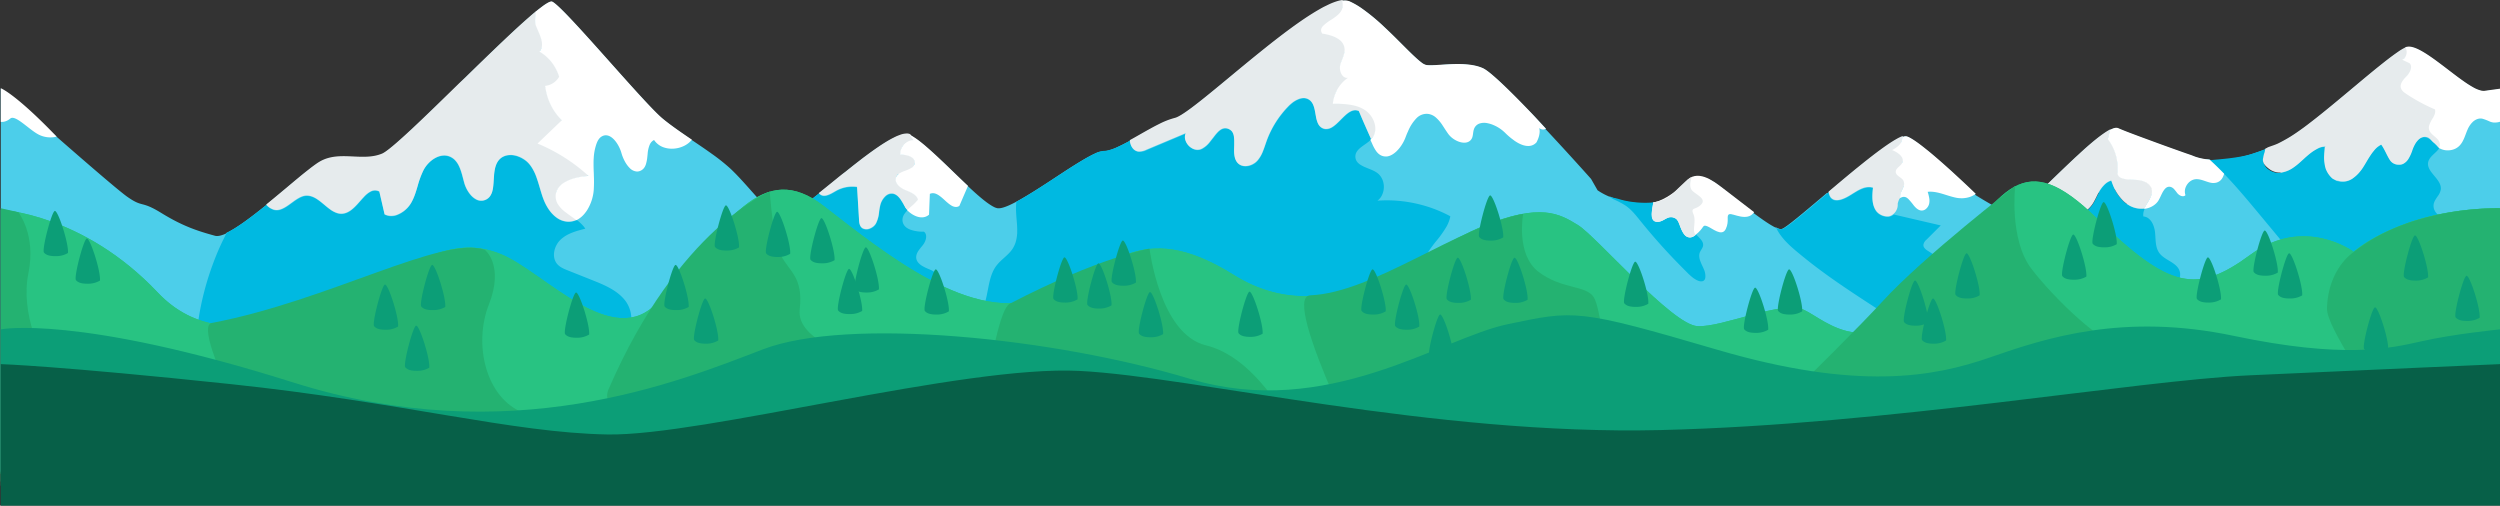 <svg xmlns="http://www.w3.org/2000/svg" viewBox="0 0 1600.65 323.72"><rect x="0" y="0" width="1600.65" height="323.72" fill="#333333" stroke="none"/><defs><style>.cls-1{fill:#4cceea;}.cls-1,.cls-2,.cls-3,.cls-4,.cls-5,.cls-6,.cls-7,.cls-8{fill-rule:evenodd;}.cls-2{fill:#00b9e1;}.cls-3{fill:#e6ebed;}.cls-4{fill:#fff;}.cls-5{fill:#28c382;}.cls-6{fill:#24b271;}.cls-7{fill:#0c9e77;}.cls-8{fill:#076048;}</style></defs><g id="Layer_2" data-name="Layer 2"><g id="Layer_1-2" data-name="Layer 1"><g id="mountains"><path class="cls-1" d="M1130,141.2c1,.69,2,1.33,2.88,1.91C1132,142.53,1131,141.89,1130,141.2Zm140.45-13.29c-2.83-1.69-4.78-3-4.78-3l-.44-.42.44.42s1.95,1.26,4.78,3Zm276.88-96.73c.68.28,1.38.61,2.11,1C1548.69,31.79,1548,31.46,1547.31,31.18Zm-97.07,68.14c.16-.37.31-.75.47-1.12-.16.37-.31.75-.47,1.12.16-.37.31-.75.47-1.12.06-.16.13-.31.19-.47a13.64,13.64,0,0,0,.49-1.4,6.28,6.28,0,0,0,.19-.86c2.36-1,4.7-2,7-3.19,1.15-.58,2.29-1.18,3.42-1.79s2.24-1.26,3.34-1.93c2.55-1.52,5.46-3.5,8.62-5.81l1.8-1.33c1.22-.91,2.46-1.86,3.74-2.84l1.94-1.51c1.74-1.36,3.51-2.77,5.33-4.23,5.43-4.37,11.13-9.12,16.72-13.8l5.56-4.64c5.49-4.59,10.78-9,15.48-12.72,3.92-3.12,7.44-5.8,10.35-7.78a35,35,0,0,1,5.25-3.1l-.08-.21.35-.14.34-.12a5.85,5.85,0,0,1,1-.19c3.25-.26,7.92,2.12,13.15,5.6,1.16.78,2.35,1.61,3.55,2.47s2.44,1.77,3.67,2.7,2.48,1.87,3.72,2.82l3.71,2.83,1.84,1.4q1.83,1.38,3.6,2.67c1.18.86,2.33,1.68,3.45,2.44.56.38,1.11.75,1.65,1.1,1.09.71,2.13,1.34,3.13,1.9a20,20,0,0,0,5.33,2.22,8.1,8.1,0,0,0,1.1.16,4.69,4.69,0,0,0,1,0L1594,58l6.7-.88V269m0,3.33V302H.51V56.74l.37.33.47.42c.48.42,1.91,1,2.75,1.75l.18.17,1.3,1.15.3.26.2.18.71.62c6.54,5.79,18.1,16,30.26,26.64C55.94,104.77,76.27,122.33,81.51,126c10.4,7.28,8.32,2.08,21.84,10.4s22.88,11.43,34.32,14.55c1.67.46,4-.09,6.89-1.35.05-.1.09-.2.14-.29,6.75-3.18,16-10.15,25.41-17.75,4.4-3.56,8.81-7.26,13-10.77,2.51-2.1,4.94-4.14,7.24-6q2.29-1.91,4.39-3.59c1.39-1.12,2.7-2.16,3.93-3.1s2.35-1.77,3.37-2.48,1.94-1.29,2.73-1.73c12.48-7,27,.31,39.52-4.89,2.74-1.14,9.19-6.64,17.67-14.51,1-.92,2-1.88,3.07-2.87,3.16-3,6.54-6.18,10.07-9.59l3.58-3.45,1.83-1.77,5.58-5.42,3.79-3.69,3.83-3.74,3.85-3.75,1.92-1.87,3.85-3.75L309.05,39l3.77-3.64c1.86-1.8,3.71-3.56,5.52-5.29q1.82-1.74,3.58-3.4c4.11-3.9,8-7.54,11.59-10.78l3-2.68c1-.85,1.9-1.67,2.8-2.45q2-1.77,3.84-3.25C344.82,6.14,346.33,5,347.66,4a33,33,0,0,1,2.84-1.86l.58-.32a7,7,0,0,1,1.45-.59,1.61,1.61,0,0,1,1,0c7.28,3.12,58.24,64.56,70.72,74.91q2.05,1.7,4.29,3.39c1.5,1.13,3.05,2.27,4.64,3.4,3.18,2.26,6.51,4.53,9.86,6.79l3.25,2.2c3.24,2.19,6.45,4.39,9.5,6.59a124.91,124.91,0,0,1,11.11,8.78c1.13,1,2.27,2.13,3.42,3.28,1.72,1.73,3.46,3.58,5.18,5.47,5.19,5.67,10.32,11.76,14.95,16.43.51.52,1,1,1.52,1.51s1,.94,1.48,1.38,1,.9,1.51,1.31a22.57,22.57,0,0,0,4.18,2.86,1.8,1.8,0,0,0,.64.18,3.48,3.48,0,0,0,.79,0,6,6,0,0,0,.94-.2,15,15,0,0,0,2.29-.92c.42-.2.87-.44,1.33-.7,1.4-.78,3-1.77,4.7-3,4-2.75,8.85-6.49,14.09-10.67,2.67-2.14,5.46-4.4,8.3-6.7l6.47-5.23,2.17-1.75c2.9-2.33,5.81-4.63,8.67-6.84,1.43-1.1,2.85-2.19,4.24-3.23,2.8-2.1,5.53-4.07,8.13-5.83q1.95-1.34,3.79-2.5c1.23-.77,2.43-1.49,3.58-2.14s2.25-1.22,3.3-1.73,2-.9,3-1.27a13.15,13.15,0,0,1,4.92-1,6.41,6.41,0,0,1,1,.13,4.57,4.57,0,0,1,.88.3l.12.06A23.84,23.84,0,0,1,585,88c.92.58,1.89,1.26,2.91,2,.67.5,1.38,1,2.09,1.62s1.46,1.18,2.21,1.81c.38.32.76.64,1.14,1,.77.66,1.55,1.34,2.35,2.06,2.78,2.48,5.73,5.24,8.72,8.09L607,107l3.88,3.74,2.58,2.48c1.28,1.24,2.56,2.46,3.81,3.65l2.49,2.35c2,1.84,3.88,3.59,5.7,5.19l1.35,1.17c1.33,1.14,2.6,2.19,3.81,3.12a43.17,43.17,0,0,0,4.4,3.06,20.39,20.39,0,0,0,1.86,1,8.8,8.8,0,0,0,1.6.52,4.49,4.49,0,0,0,1,.08,10.43,10.43,0,0,0,2.42-.38c.45-.12.93-.27,1.43-.44,1-.35,2.1-.79,3.27-1.33s2.41-1.15,3.72-1.84c1.68-.88,3.46-1.89,5.32-3,1.24-.72,2.52-1.49,3.82-2.3l2-1.22c5.3-3.31,11-7,16.42-10.63l4.06-2.65c2-1.3,4-2.56,5.87-3.75,2.52-1.58,4.92-3,7.12-4.29,1.11-.63,2.16-1.21,3.16-1.73s1.94-1,2.81-1.38a14.59,14.59,0,0,1,5.24-1.55,13,13,0,0,0,2.56-.28,30.16,30.16,0,0,0,5-1.61c.72-.3,1.46-.62,2.21-1s1.53-.72,2.32-1.11l2.4-1.23c.81-.43,1.63-.87,2.46-1.33,1.07-.58,2.15-1.18,3.25-1.8,3.27-1.85,6.63-3.79,9.93-5.6,1.25-.68,2.5-1.35,3.73-2,.61-.32,1.22-.63,1.83-.92a57.68,57.68,0,0,1,8.12-3.38l.4-.12c.52-.16,1-.3,1.55-.42h0a7.24,7.24,0,0,0,.79-.25l.18-.07c.29-.11.59-.24.91-.39l.17-.09.94-.49.18-.1a80,80,0,0,0,7.86-5.33c.91-.68,1.86-1.4,2.85-2.17s2-1.56,3.07-2.4c10-8,23-19,36.25-29.71l4.18-3.37c10.48-8.36,20.94-16.28,30.08-22,1.21-.77,2.41-1.5,3.58-2.19l1.73-1q1.71-1,3.33-1.8c1.08-.55,2.13-1.06,3.15-1.51a39.71,39.71,0,0,1,4.32-1.67,22.52,22.52,0,0,1,3.8-.88c.48-.06.95-.1,1.4-.12a8.94,8.94,0,0,1,2.47.25L863,.74l.13.05a5.78,5.78,0,0,1,1.09.35h0q.66.3,1.32.63-.66-.33-1.32-.63c.52.24,1.06.5,1.59.77l-.27-.14.27.14.48.25c.4.21.8.42,1.2.65l.48.27.26.15-.26-.15c1.14.66,2.3,1.39,3.47,2.18a126.88,126.88,0,0,1,14.83,12.15c2.42,2.26,4.79,4.56,7.07,6.8,1.14,1.13,2.25,2.23,3.33,3.32,2.71,2.7,5.23,5.23,7.48,7.39,1.35,1.29,2.59,2.45,3.73,3.44.75.65,1.45,1.23,2.1,1.71a8.28,8.28,0,0,0,3.12,1.7c6.24,1,25-3.12,36.4,2.08a5.49,5.49,0,0,1,.59.3,15.84,15.84,0,0,1,1.37.85l.79.56c.82.59,1.72,1.31,2.71,2.13l1,.86c1.39,1.19,2.91,2.56,4.55,4.08,2.45,2.28,5.15,4.89,8,7.72,3.8,3.78,7.88,8,12,12.26,3.09,3.23,6.22,6.53,9.27,9.79a6.91,6.91,0,0,1-3.24-.8,6.78,6.78,0,0,1-1-.65l0,.31c.18.11.36.25.54.34a6.91,6.91,0,0,0,3.24.8c15.53,16.57,29.39,32.16,29.39,32.16l4.16,7.28a40,40,0,0,0,5.19,3c.6.3,1.2.57,1.81.84a30,30,0,0,0,6.13,3.95,30,30,0,0,1-6.13-3.95l1,.42c-.17-.14-.36-.27-.52-.42-.61-.27-1.21-.54-1.81-.84.6.3,1.2.57,1.81.84.89.39,1.79.75,2.69,1.08s1.82.64,2.74.92c1.23.37,2.46.7,3.7,1s2.47.53,3.7.73c.77.12,1.54.23,2.3.32,1,.13,2,.22,3,.29-1-.07-2-.16-3-.29,1,.13,2,.22,3,.29l.74.05c1,.06,2,.1,2.91.11.41,0,.82,0,1.22,0,1.7,0,3.34-.13,4.89-.3a.11.11,0,0,0,0,0l.54,0c5.66-.6,10.19-2,12.38-3.87,1.87-1.56,3.64-4,5.69-6.39a25.14,25.14,0,0,1,4-3.88c.27-.2.55-.39.83-.57a11.32,11.32,0,0,1,4.79-1.74,9.84,9.84,0,0,1,1.1-.07,9,9,0,0,1,1.15,0,13,13,0,0,1,2.48.45,18,18,0,0,1,2,.69,21.45,21.45,0,0,1,2.17,1,33.67,33.67,0,0,1,3.15,1.94c.55.38,1.12.79,1.7,1.23l2.69,2.07,10.59,8.19,5,3.88,2.42,1.83-.27.19c2.33,1.77,4.55,3.41,6.62,4.87l2.07,1.45c2,1.38,3.85,2.56,5.45,3.47.54.31,1,.58,1.52.83l.7.33c0-.11-.11-.22-.17-.33a18.13,18.13,0,0,0,2.22,1,5.49,5.49,0,0,0,1.38.3c2.74-.65,15.09-11.24,29.35-23.28,0,.13.06.25.08.38l.45-.38c6.16-5.21,12.68-10.69,18.94-15.77,1.13-.92,2.26-1.82,3.38-2.72,3.9-3.12,7.65-6,11.09-8.53,1-.72,2-1.41,2.87-2.06s1.83-1.26,2.69-1.84c1.3-.86,2.53-1.63,3.66-2.29.38-.23.75-.44,1.11-.64a24.73,24.73,0,0,1,3.8-1.76,9.18,9.18,0,0,1,.9-.28,3.74,3.74,0,0,1,2.06-.06,12.24,12.24,0,0,1,1.85.82,41.16,41.16,0,0,1,3.58,2.23c1.33.92,2.79,2,4.34,3.19,1,.8,2.1,1.65,3.2,2.54,2.19,1.79,4.5,3.73,6.82,5.74,1.75,1.51,3.5,3.06,5.23,4.59l3.4,3.07c1.11,1,2.21,2,3.26,3s2.08,1.91,3.05,2.82l2.77,2.58,1.25,1.18,2.22,2.1,3,2.87c.11.12.22.22.31.31-.09-.09-.2-.19-.31-.31l-.31.22.09.09.44.42s2.54,1.65,6.05,3.69l.71.42,1.71,1,1.8,1a62.79,62.79,0,0,0,10.64,4.82q.77.22,1.44.36m0,0c.23,0,.44.08.65.11l-.12-.11q-.68-.14-1.44-.36.76.22,1.44.36c.29.06.56.11.83.14a2.42,2.42,0,0,0,.38,0l.17,0a3.61,3.61,0,0,0,.89-.36c2.2-1.15,6.23-4.65,11.26-9.35l.27.25a3.2,3.2,0,0,1,.27-.25l0,0,2-1.88.47-.45,2.05-2,.48-.46L1309,120l.41-.39,2.22-2.15,1-1c3.25-3.14,6.64-6.41,10-9.65,1.13-1.08,2.27-2.15,3.39-3.21l1.69-1.58c1.13-1,2.24-2.08,3.35-3.09s2.2-2,3.28-3c3.23-2.87,6.32-5.48,9.12-7.65,1.4-1.08,2.74-2,4-2.88.62-.42,1.23-.8,1.8-1.15s1.14-.65,1.66-.92l.82-.4.78-.33a8.34,8.34,0,0,1,2-.54,3.62,3.62,0,0,1,.57,0,2.24,2.24,0,0,1,.52.06,1.77,1.77,0,0,1,.46.15l1,.42c.69.29,1.48.62,2.37,1,5.33,2.15,13.87,5.3,22,8.27l4,1.46,7.51,2.69,4.74,1.69,4.19,1.48,1,.36-1-.35,1.17.41-.18-.06.34.12.1,0,.16,0,.15.05.21.07a22.38,22.38,0,0,0,2.42.9,33.94,33.94,0,0,0,5.37,1.22c1,.14,1.92.26,2.92.34s1.76.12,2.66.15,1.82,0,2.75,0c1.69,0,3.43-.14,5.21-.32a.06.06,0,0,1,0,0c2.55-.27,5.18-.69,7.85-1.24s5.37-1.25,8.09-2.06a102.68,102.68,0,0,0,9.79-3.5,6.28,6.28,0,0,1-.19.86,13.64,13.64,0,0,1-.49,1.4c-.07.16-.13.32-.19.48-.16.37-.32.74-.47,1.11m1.69-3c-.14.48-.32.94-.5,1.4.18-.46.36-.92.5-1.4ZM584.85,90.07h0a.24.24,0,0,1-.09-.08h0a.34.34,0,0,0,.09.08Zm-.09-.08,0,0h0l0,0Zm-.2-.24.17.21h0l-.17-.22ZM866.25,2.16l1.2.65ZM754.85,74.83l.17-.1Zm-1.12.58.17-.08Zm-1.09.47.18-.07-.18.07Zm-2.74.79.4-.12Zm299.33,53.39c1,.06,1.94.1,2.89.11h0C1051.18,130.16,1050.21,130.12,1049.23,130.06Zm255.13-2h0a4.62,4.62,0,0,0,.63.11A6.37,6.37,0,0,1,1304.36,128Zm-.34-.1h0l.34.1h0Zm0,0-.17-.06h0l.17.06Zm-.17-.07-.33-.14h0l.33.15Zm-.33-.14-.15-.08h0l.14.08Zm-.63-.37a3.82,3.82,0,0,0,.48.29h0a3.82,3.82,0,0,1-.48-.29ZM1403.83,100l.15,0-.15,0Zm-47.7-17.62,1,.42-1-.42Zm-44.45,35.11,1-.91ZM1309,120l.4-.38Zm-2.37,2.28.41-.4-.41.4Zm-2.52,2.4.43-.41-.43.41ZM.37,57.07,0,56.74Z"/><path class="cls-1" d="M1359.85,131.54s49.37-29,53-29.43,22.27,8.19,22.27,8.19l33.26,49.13-76,33.52Z"/><path class="cls-2" d="M507.3,143.09c1.77.94,3.56,1.91,5.36,2.93q4.05,2.28,8.15,4.82t8.17,5.29c1.81,1.23,3.61,2.48,5.4,3.77s3.57,2.59,5.33,3.93c5.29,4,10.41,8.24,15.23,12.63q3.63,3.28,7,6.68c.74.75,1.48,1.51,2.2,2.27,1.46,1.52,2.86,3.05,4.22,4.59s2.67,3.08,3.92,4.63q2.82,3.5,5.25,7c.35.5.74,1,1.15,1.52s.87,1,1.34,1.47a17,17,0,0,0,1.47,1.33c.25.2.51.39.77.57a10.64,10.64,0,0,0,1.59.93,6.39,6.39,0,0,0,2.41.64,4.24,4.24,0,0,0,3-1.07,4,4,0,0,0,.46-.46,4.78,4.78,0,0,0,.39-.5,5.18,5.18,0,0,0,.54-1.11,10.34,10.34,0,0,0,.39-3.94c0-.47-.06-.94-.1-1.41,0-.24-.05-.47-.07-.71,0-.47-.08-.93-.11-1.39,0-.23,0-.46,0-.68a13.79,13.79,0,0,1,.11-2.57,15.37,15.37,0,0,1,.54-2.51c.12-.41.26-.82.42-1.22a16.86,16.86,0,0,1,8.61-9.15c.39-.17.8-.33,1.21-.47a4.31,4.31,0,0,0,.15-2,5.36,5.36,0,0,0-.73-1.9,9.21,9.21,0,0,0-2-2.19,11.36,11.36,0,0,0-1.26-.93l-.67-.42a19.86,19.86,0,0,0-2.07-1c-.91-.37-1.88-.78-2.82-1.23-.46-.23-.93-.48-1.37-.73a11,11,0,0,1-2.89-2.27,5.82,5.82,0,0,1-1.07-1.77,5.09,5.09,0,0,1-.31-1.39,3.75,3.75,0,0,1,0-.58,6.13,6.13,0,0,1,.14-1.13,9.18,9.18,0,0,1,1.53-3.14c.23-.33.48-.66.73-1,.63-.81,1.31-1.6,1.92-2.38a10.68,10.68,0,0,0,1.51-2.7,8,8,0,0,0,.36-1.18c.41-1.79.17-3.55-1.25-4.63a23.84,23.84,0,0,1-8.71-1.29,10.8,10.8,0,0,1-1.84-.9,6.7,6.7,0,0,1-2.59-2.74,6.1,6.1,0,0,1-.46-3.89,7.06,7.06,0,0,1,1.18-2.62,15.21,15.21,0,0,1,2-2.34q-.64-.68-1.23-1.41a16.88,16.88,0,0,1-1-1.51c-.35-.57-.69-1.17-1-1.77-.47-.79-1-1.59-1.51-2.32-.27-.36-.55-.72-.85-1.05a8.35,8.35,0,0,0-1.44-1.28,5.63,5.63,0,0,0-2.35-1,4.49,4.49,0,0,0-.73-.06,4.77,4.77,0,0,0-1.4.18,6.06,6.06,0,0,0-1.9.91,7.37,7.37,0,0,0-1.12,1,11.91,11.91,0,0,0-2.91,5.35,42.61,42.61,0,0,0-.77,4.47,20,20,0,0,1-2,7.16,6.73,6.73,0,0,1-.4.63,7.47,7.47,0,0,1-1,1.14,7.11,7.11,0,0,1-.6.49,8.14,8.14,0,0,1-2,1.1,5.27,5.27,0,0,1-4.76-.27,3.77,3.77,0,0,1-1-1,4,4,0,0,1-.3-.49,7.38,7.38,0,0,1-.72-2.77c0-.39-.06-.78-.09-1.16-.21-3.49-.42-7-.62-10.48l-.63-10.48a21.1,21.1,0,0,0-3.46-.22,21.37,21.37,0,0,0-8.4,1.91c-.52.24-1,.51-1.55.79l-1.25.72-1.3.73c-.44.24-.89.47-1.34.68a13.53,13.53,0,0,1-1.34.55,9.07,9.07,0,0,1-1.33.37,6.28,6.28,0,0,1-1.3.1,4.5,4.5,0,0,1-.63-.07,4.09,4.09,0,0,1-1.77-.79,5.77,5.77,0,0,1-.85-.79c-5.24,4.19-10.07,7.93-14.09,10.68-1.72,1.18-3.3,2.18-4.69,3-.47.26-.92.49-1.34.7a14.6,14.6,0,0,1-2.29.92,7.48,7.48,0,0,1-.94.2,3.47,3.47,0,0,1-.79,0,1.8,1.8,0,0,1-.64-.18c.86.4,1.73.82,2.6,1.24Q504.63,141.7,507.3,143.09Zm529.44-13.78,1.32.71c.88.49,1.74,1,2.54,1.5q.7.47,1.38,1c.44.34.88.7,1.3,1.07a33.8,33.8,0,0,1,2.41,2.38c.77.83,1.52,1.69,2.24,2.57s1.44,1.76,2.15,2.64q5.28,6.56,10.84,12.88t11.39,12.39q3.89,4,7.88,8a41.82,41.82,0,0,0,3.18,2.92,15.85,15.85,0,0,0,3.62,2.27l.55.22a6.7,6.7,0,0,0,1.16.26,5.83,5.83,0,0,0,.59,0,2.3,2.3,0,0,0,2.38-1.63,4.27,4.27,0,0,0,.19-.86,10.56,10.56,0,0,0-.93-5.2c-.28-.68-.58-1.36-.89-2a34.48,34.48,0,0,1-1.66-4,9.53,9.53,0,0,1-.4-2,6.18,6.18,0,0,1,.43-3,16.33,16.33,0,0,1,1.08-1.92,7,7,0,0,0,.73-1.45,4.44,4.44,0,0,0,.15-.52,4.13,4.13,0,0,0-.4-2.72,8.42,8.42,0,0,0-.6-1l-.37-.48c-.26-.31-.53-.62-.83-.93s-.59-.62-.9-.93l-.93-.92c-.3-.31-.6-.62-.88-.93a6.21,6.21,0,0,1-.42.81,4,4,0,0,1-.59.71,2.78,2.78,0,0,1-1,.65,2.73,2.73,0,0,1-1.1.17,4.94,4.94,0,0,1-2.78-1.21,9.08,9.08,0,0,1-1-.95l-.45-.55a10.27,10.27,0,0,1-.77-1.17,8.41,8.41,0,0,1-.55-1.23c-.22-.63-.43-1.28-.66-1.94s-.46-1.32-.73-1.95a11.47,11.47,0,0,0-.59-1.22,8.1,8.1,0,0,0-1.08-1.59,4.56,4.56,0,0,0-2.61-1.5,5.39,5.39,0,0,0-.8-.06,5.27,5.27,0,0,0-.79.07c-2.1.34-4.16,1.89-6.14,2.78a8.6,8.6,0,0,1-1.47.53,3.69,3.69,0,0,1-2.85-.37,17,17,0,0,1-1-6.07,20,20,0,0,1,1-6c-1.55.16-3.19.26-4.89.29h-1.71a61.81,61.81,0,0,1-9-.78c-1.23-.2-2.47-.44-3.71-.72s-2.47-.62-3.69-1c-1.84-.56-3.76-.67-5.53-1.44C1032.2,127.47,1034.52,128.11,1036.74,129.31Zm117,34.51c15.18,12.48,31.7,23.21,48.18,33.91l47.51,30.85a28.35,28.35,0,0,0,4.06,2.19c4.34,1.87,9.19,2.48,11.56-1.2-.43-1.11-.88-2.22-1.35-3.34s-1-2.2-1.5-3.29c-.26-.55-.53-1.09-.8-1.62-.55-1.08-1.13-2.13-1.75-3.16s-1.25-2-1.94-3c-.34-.48-.69-1-1-1.43a30.57,30.57,0,0,0-7.72-7.2c-1.44-.92-3-1.7-4.42-2.61q-.72-.45-1.41-1a14.7,14.7,0,0,1-2.07-1.87,15.74,15.74,0,0,1-1.7-2.2,17.25,17.25,0,0,1-1.52-16c.87-2,2-4.61,1.64-6.53a3,3,0,0,0-.32-1,2.75,2.75,0,0,0-1.15-1.09c-.86-.45-1.93-.4-2.76-.91a2.4,2.4,0,0,1-1.08-1.53,3.45,3.45,0,0,1-.07-1.32,3.84,3.84,0,0,1,.77-1.86,8.4,8.4,0,0,1,3.92-2.43l.63-.23a3.18,3.18,0,0,0-.34-1.48,4.58,4.58,0,0,0-.94-1.21,9.59,9.59,0,0,0-1.33-1.05c-2.43-1.66-5.64-2.95-5.34-5.65a5.59,5.59,0,0,1,2-3.15l3-3,6.09-6.07-28.86-6.71a7.2,7.2,0,0,1-1.12-.33,5.48,5.48,0,0,1-2.75,1.42,7.34,7.34,0,0,1-1.62.14,9.43,9.43,0,0,1-4.83-1.53A8.11,8.11,0,0,1,1201,135c-2.36-3.66-2.35-8.24-2-12.64,0-.63.11-1.26.17-1.87a8.26,8.26,0,0,0-2.88-.39,7.77,7.77,0,0,0-1,.08,12.75,12.75,0,0,0-2.84.73c-.31.12-.62.24-.93.38a33.06,33.06,0,0,0-3.68,1.94c-1.2.73-2.39,1.49-3.54,2.19-3.82,2.32-6.73,3.19-8.87,3a4.63,4.63,0,0,1-2.94-1.31,5.88,5.88,0,0,1-.52-.6,6.09,6.09,0,0,1-.79-1.49,9.6,9.6,0,0,1-.49-1.82c-14.72,12.44-27.41,23.33-29.58,23.33-.46,0-1,.38-1.61.16a15.34,15.34,0,0,1-2.3-.76C1140.89,153.37,1147.27,158.51,1153.73,163.82Zm139.15-24q2.25,2,4.42,4.16c17.37,17,31.13,37.7,47.6,55.76,2.75,3,5.57,5.95,8.49,8.78,1.69,1.64,3.42,3.24,5.15,4.84s3.46,3.2,5.17,4.82a98.27,98.27,0,0,1,9.61,10.28c.47.59.93,1.19,1.37,1.79.67.91,1.32,1.84,1.94,2.77s1.25,1.88,1.85,2.83c4.79,7.64,8.69,15.89,13.71,23.41,5.13,7.7,11.44,14.63,17.22,21.87,4.5,5.63,8.67-9,11.72-2.49.21.45.42.91.62,1.37,1,2.29,2,4.62,3.18,6.81.24.43.49.86.76,1.28s.54.84.84,1.25a14.8,14.8,0,0,0,5.7,4.84,10,10,0,0,0,1.38.51,8.79,8.79,0,0,0,2.92.38,7.61,7.61,0,0,0,4.2-1.53,7.73,7.73,0,0,0,1.59-1.59,5.69,5.69,0,0,0,1.13-4.78,5,5,0,0,0-.22-.72,9.61,9.61,0,0,0-2.07-3.08q-.54-.57-1.08-1.11a13.75,13.75,0,0,1-3.25-4.18c-.09-.23-.18-.47-.25-.71s-.1-.42-.14-.64a10,10,0,0,1-.1-2c0-.44.05-.88.08-1.32s.07,19.58.08,19.14a20.93,20.93,0,0,0-2.44-10.13c-.2-.39-.41-.78-.62-1.17-.44-.78-.91-1.55-1.41-2.29s-1-1.48-1.58-2.19c-.83-1.07-1.7-2.1-2.6-3.08-1.19-1.31-2.45-2.58-3.71-3.83l-1.9-1.87a67.83,67.83,0,0,1-8.82-9.91,20.8,20.8,0,0,1-1.15-1.87c-.12-.22-.24-.43-.35-.65-.22-.44-.42-.9-.6-1.35a12.66,12.66,0,0,1-.63-2.07,9.92,9.92,0,0,1-.22-2.1,8,8,0,0,1,.3-2.07,5.49,5.49,0,0,1,.24-.68c.73-1.82,2.19-3.26,3-5.07a7.36,7.36,0,0,0,.5-1.7,8.46,8.46,0,0,0,0-2.61,12.4,12.4,0,0,0-.39-1.73,15.93,15.93,0,0,0-.66-1.71,23,23,0,0,0-3.66-5.43c-3.22-3.66-7.13-7.28-7.74-12.12a15.64,15.64,0,0,1,0-3.42c.06-.69.13-1.38.19-2.07a12,12,0,0,0-.4-5.35,8.39,8.39,0,0,0-1.58-2.63,17.41,17.41,0,0,0-2.3-2.16c-.56-.45-1.13-.89-1.71-1.33l-.86-.66c-.57-.44-1.12-.89-1.64-1.36a13.54,13.54,0,0,1-1.43-1.5,8.13,8.13,0,0,1-.59-.82,7.26,7.26,0,0,1-.86-1.85c-2.07-6.75,6.68-13.31,4.68-20.08a7.62,7.62,0,0,0-.9-1.94,9.58,9.58,0,0,0-1.36-1.62c-3.08-3-8.14-4.52-10.76-8.12-1.7-2.32-2.17-5.15-2.4-8.05-.07-.87-.12-1.76-.17-2.63s-.11-1.75-.2-2.6a17.14,17.14,0,0,0-.73-3.47,15.68,15.68,0,0,0-1-2.46,9.69,9.69,0,0,0-2.07-2.65,6.33,6.33,0,0,0-1.32-.91,5.87,5.87,0,0,0-2.35-.66,7.8,7.8,0,0,1,.38-3.74c.14-.41.29-.81.47-1.21a17.88,17.88,0,0,1-2.31.12,15.45,15.45,0,0,1-6.7-1.65c-.39-.2-.77-.41-1.15-.63s-.73-.46-1.08-.71a21.06,21.06,0,0,1-2-1.62,29.49,29.49,0,0,1-7.16-10.91c-.33-.82-.63-1.65-.91-2.49a9.89,9.89,0,0,0-3.83,2.12,21,21,0,0,0-4.48,6c-.69,1.33-1.35,2.7-2,4-.23.44-.47.89-.72,1.32a18.26,18.26,0,0,1-3.59,4.72,9.87,9.87,0,0,1-6.21,2.53,7,7,0,0,1-1.45-.1,6,6,0,0,1-1.37-.4,5.73,5.73,0,0,1-1.8-1.2,9.59,9.59,0,0,1-2-3.3c-.61-1.57-1-3.28-1.59-4.78a8,8,0,0,0-1.76-3,3.88,3.88,0,0,0-2.24-1.06,4.93,4.93,0,0,0-.54,0c-2.34-.06-4.65,1.42-6.9,2.8-.52.32-1,.63-1.55.92q-.51.3-1,.54a7.29,7.29,0,0,1-3,.84,4.48,4.48,0,0,1-3.36-1.5c-5,4.7-9.06,8.21-11.27,9.36a4.61,4.61,0,0,1-.89.36,1.27,1.27,0,0,1-.34,0,4.68,4.68,0,0,1-.74-.05c-.26,0-.54-.07-.82-.13q2.34,1.94,4.59,4Zm304.29,77a9.69,9.69,0,0,1-3.79-3.75,10.6,10.6,0,0,1-.89-2c-.12-.34-.22-.69-.31-1a11.46,11.46,0,0,1-.21-4.31,9.8,9.8,0,0,1,1-3.06,8.82,8.82,0,0,1,.56-.93,9,9,0,0,1-1.94.12c-.32,0-.64,0-1-.08a11.23,11.23,0,0,1-1.89-.43,12,12,0,0,1-4.2-2.43,12.9,12.9,0,0,1-1.35-1.42,11.3,11.3,0,0,1-1.54-2.5c-.13-.3-.25-.6-.36-.91a12.21,12.21,0,0,1-.58-2.86c0-.32,0-.65,0-1a12.58,12.58,0,0,1,.15-1.94,13.34,13.34,0,0,1,.74-2.84,14.38,14.38,0,0,1,1.32-2.63,13.72,13.72,0,0,1,1.17-1.58,12.07,12.07,0,0,1,1.38-1.39,19.57,19.57,0,0,0,1.65-1.5,4.09,4.09,0,0,0,.64-.86,2.62,2.62,0,0,0,.22-.48,4.37,4.37,0,0,0,.12-.52,2.55,2.55,0,0,0,0-.73,3.6,3.6,0,0,0-1.7-2.31,6.86,6.86,0,0,0-2.17-.92l-.75-.15-.76-.13a8.78,8.78,0,0,1-4.26-1.45,4.68,4.68,0,0,1-.46-.43c-1.42-1.52-1.51-3.81-.93-6a12.36,12.36,0,0,1,.43-1.3c.08-.21.17-.42.26-.62a13.16,13.16,0,0,1,.61-1.18l.33-.56c.46-.75.95-1.5,1.42-2.25.35-.56.69-1.13,1-1.71.21-.39.39-.77.56-1.17a9.57,9.57,0,0,0,.59-1.81,7.74,7.74,0,0,0-1.59-6.45,12.63,12.63,0,0,0-8.84-5,21.95,21.95,0,0,1-7.11-2.25,17.61,17.61,0,0,1-2.82-1.78,11.93,11.93,0,0,1-1.58-1.43,9.1,9.1,0,0,1-1.22-1.61,6.71,6.71,0,0,1-.77-1.78,7.58,7.58,0,0,1-.18-1,6.46,6.46,0,0,1,.1-2c0-.2.1-.41.16-.61a9.15,9.15,0,0,1,.78-1.75,12.42,12.42,0,0,1,.67-1.1c.24-.37.48-.73.73-1.09l.37-.54a9.78,9.78,0,0,0,1.79-4c.35-2.53-.94-4.76-2.59-6.9-.27-.36-.56-.71-.85-1.07-.57-.71-1.17-1.41-1.73-2.11-2-2.47-3.59-5-2.82-7.84a5.25,5.25,0,0,1,.22-.67,7.77,7.77,0,0,1,1.07-1.82,15.23,15.23,0,0,1,1.47-1.64c1.6-1.58,3.42-3,4.33-4.72l-.2-.14-.4-.26a16.26,16.26,0,0,1-1.6-1.39l-1-1-1-1a9.31,9.31,0,0,0-4.51-2.86c-.23,0-.45-.07-.68-.09a5.19,5.19,0,0,0-2.24.34,6,6,0,0,0-1.32.7,9,9,0,0,0-1.7,1.62,13.68,13.68,0,0,0-1,1.34,22.78,22.78,0,0,0-2.13,4.59,25.42,25.42,0,0,1-2.42,5.35,8.75,8.75,0,0,1-3.3,3.24,5.66,5.66,0,0,1-2.21.58c-2.67.13-4.46-1.42-5.95-3.62-1.91-2.82-3.32-6.7-5.4-9.42a16.21,16.21,0,0,0-5.39,4.29c-.51.59-1,1.21-1.44,1.85s-.91,1.3-1.34,2c-.22.34-.43.68-.64,1-.42.68-.83,1.37-1.24,2.06-.61,1-1.22,2.07-1.84,3.07-.42.67-.87,1.34-1.35,2s-1,1.29-1.53,1.91a20.76,20.76,0,0,1-3.54,3.28,10.94,10.94,0,0,1-8.55,2.3c-.28-.06-.55-.12-.81-.2a9.16,9.16,0,0,1-2.24-1,10.94,10.94,0,0,1-2.54-2.11,13.62,13.62,0,0,1-1.51-2,15.13,15.13,0,0,1-1.68-3.87,24,24,0,0,1-.76-6.59c0-2.24.24-4.48.46-6.71a16,16,0,0,0-6.78,2.23,30.72,30.72,0,0,0-2.64,1.73c-.56.42-1.12.86-1.67,1.31s-1.08.91-1.61,1.38-1.06.94-1.57,1.42l-.77.7c-1,1-2.09,1.9-3.18,2.8-.55.45-1.1.89-1.66,1.31l-.86.61a18.15,18.15,0,0,1-7.52,3.24,7.32,7.32,0,0,1-1,.1,11.09,11.09,0,0,1-5.17-1.06,10.67,10.67,0,0,1-1.82-1.06,7.36,7.36,0,0,1-3.38-6.81,9.22,9.22,0,0,1,.47-1.86c.47-1.33,1.14-2.62,1.53-4a6.28,6.28,0,0,0,.19-.86c-3.24,1.34-6.55,2.43-9.79,3.49-8.08,2.65-21.56,3.47-26.67,4-1.35,5.17,6.14,7,8.9,8.56,7.87,8.16,15.17,16.91,22.43,25.64l26.89,32.35,1.62,2,3.22,3.93c1,1.33,2.1,2.66,3.11,4s2,2.72,3,4.11c.48.7.94,1.41,1.4,2.12,1.34,2.08,2.57,4.21,3.75,6.38,1.76,3.26,3.38,6.6,4.95,10s3.11,6.75,4.7,10.09q2.79,5.86,5.83,11.58,1.52,2.88,3.08,5.71c3.12,5.69,6.36,11.31,9.65,16.9q3.3,5.59,6.63,11.15c.61,1,1.23,2.06,1.86,3.08s1.29,2,2,3a34.76,34.76,0,0,0,4.58,5.48,27.37,27.37,0,0,0,2.32,2c4.43,3.42,9.71,5.65,14.8,8.19.92.46,1.84.93,2.74,1.42.46.24.9.49,1.35.75a53.68,53.68,0,0,1,8.18,5.78c.64.54,1.26,1.1,1.87,1.67,1.23,1.15,2.4,2.34,3.51,3.59,3.9,4.37,7.13-11.13,9.48-5.77q1,2.29,1.8,4.69a17.92,17.92,0,0,0,3.41-1.66c5.8-3.63,9.23,10.08,11.71,3.14.67-1.9,1.28-3.8,1.84-5.66,1.83-6.05,1.1-12.1,2.93-18.15V219.25l-.75-1.11c-1-.4.52-.76-.43-1.27Zm-946.1-74.14c.14,2,.24,3.89.19,5.78,0,.63,0,1.26-.1,1.88a23.47,23.47,0,0,1-.59,3.63c-.11.45-.23.89-.37,1.33s-.27.74-.41,1.11a.84.84,0,0,1,.06-.14.84.84,0,0,0-.06.14c-.13.31-.27.61-.41.91-.07.15-.13.3-.21.44-.23.45-.47.89-.74,1.32s-.72,1.05-1.11,1.54-.82,1-1.25,1.43c-.87.91-1.81,1.78-2.76,2.63s-1.9,1.71-2.82,2.6a26.18,26.18,0,0,0-2.54,2.83c-4.09,5.43-4.79,12.58-6.23,19.23a79.19,79.19,0,0,1-2.33,8.4q-.93,2.75-2.07,5.43A79.12,79.12,0,0,1,617,220.73q-1.78,2.29-3.74,4.45t-4.06,4.16c-.67.64-1.35,1.27-2,1.9-1.37,1.25-2.77,2.51-4.11,3.82-.67.65-1.32,1.31-2,2a22.91,22.91,0,0,0-5.59,9.21,18.73,18.73,0,0,0-.52,7.07,33.86,33.86,0,0,0,2.19,8.45c.18.46.36.92.55,1.38.38.92.78,1.83,1.18,2.73s.83,1.79,1.25,2.66c7.72,16.27,15.45,12.07,23.17,28.34.49,1,1,2.05,1.46,3.09.27.57.53,1.15.79,1.73H987.89c-.26-.23-.53-.44-.78-.67a54.64,54.64,0,0,1-9.45-11.34,62.4,62.4,0,0,1-7.21-16.3c-.21-.77-.4,18.92-.56,18.13a15.93,15.93,0,0,1-.28-2.38,10.08,10.08,0,0,1,.16-2.33,7.27,7.27,0,0,1,.8-2.17A6.36,6.36,0,0,1,971,284a12.09,12.09,0,0,1,2.4-2.34c.45-.35.92-.69,1.39-1,2.09-1.51,4.15-3,4.66-5.43a5.22,5.22,0,0,0-.6-3.65,8,8,0,0,0-.9-1.26,7.33,7.33,0,0,0-.55-.57,10.73,10.73,0,0,0-1.27-1.05,14.5,14.5,0,0,0-2.19-1.27c-.51-.23-1-.44-1.56-.62q-.39-.14-.78-.24c-4.15-1.14-9-1.66-11.57-5.1a7.77,7.77,0,0,1-1.13-2.08,9,9,0,0,1-.47-2.23,12.21,12.21,0,0,1,.07-2.34,20.79,20.79,0,0,1,.85-3.65c.92-2.88,2.31-5.81,3.29-8.56a22.87,22.87,0,0,0,1.21-5.17,23.86,23.86,0,0,0,.16-3.49c0-.58,0-1.16-.11-1.74a26.92,26.92,0,0,0-.55-3.45,28.43,28.43,0,0,0-1-3.38,30.57,30.57,0,0,0-2.22-4.83,32.56,32.56,0,0,0-4.16-5.79,33.55,33.55,0,0,0-2.53-2.53,29,29,0,0,0-12.26-6.65,23.55,23.55,0,0,0-3.44-.59,23,23,0,0,0-5.31.07c-1.43-3.81,1.29-8.07,2.83-12a17.29,17.29,0,0,0,.62-1.84,8,8,0,0,0,.3-2.92,4,4,0,0,0-.12-.69,5,5,0,0,0-1-2,5.09,5.09,0,0,0-.56-.58l-.14-.13a6.85,6.85,0,0,0-.61-.45,5.94,5.94,0,0,0-.67-.33L933,184a4.52,4.52,0,0,0-.71-.23,6.2,6.2,0,0,0-1.13-.19,17.44,17.44,0,0,0-4,.2l-2.13.3a19.4,19.4,0,0,1-5.24.21c-9.08-1.31-10.2-14.69-5.53-22.58a46.47,46.47,0,0,1,2.91-4.31c.7-.93,1.41-1.85,2.14-2.76a68,68,0,0,0,7-9.84,24.18,24.18,0,0,0,1.38-3.07,18.54,18.54,0,0,0,.9-3.26c-1-.54-2-1.05-3-1.54l-.9-.43c-.77-.36-1.53-.71-2.3-1.05l-.93-.39c-1-.44-2.1-.87-3.16-1.27s-2.37-.86-3.57-1.25a88,88,0,0,0-11.74-2.94q-3.74-.66-7.5-1t-7.56-.33q-3,0-6,.22h0a9.56,9.56,0,0,0,2.54-2.87,12.16,12.16,0,0,0,1.23-8.76,10.73,10.73,0,0,0-1.48-3.54,9.58,9.58,0,0,0-1.18-1.51,8.76,8.76,0,0,0-1.47-1.25,19.08,19.08,0,0,0-3-1.64c-1.45-.64-3-1.21-4.43-1.82-.72-.31-1.42-.63-2.07-1-2.29-1.21-4-2.77-4.26-5.35a6.15,6.15,0,0,1,0-1,5.22,5.22,0,0,1,.42-1.74,7,7,0,0,1,.92-1.53,10.54,10.54,0,0,1,1.29-1.38c.48-.44,1-.86,1.57-1.28s1.13-.83,1.71-1.24a37.09,37.09,0,0,0,4.21-3.26q-2-4.47-4-9t-3.85-9a5.41,5.41,0,0,0-1.15-.4,5.55,5.55,0,0,0-1.14-.14,5.74,5.74,0,0,0-1.48.2,7,7,0,0,0-1.44.55,12,12,0,0,0-1.42.84,21.15,21.15,0,0,0-2.09,1.69c-.46.41-.92.85-1.37,1.3l-1.38,1.37-.69.69c-.45.46-.91.91-1.37,1.35l-.7.64c-.46.42-.92.82-1.39,1.19a15.06,15.06,0,0,1-1.42,1c-.24.15-.48.28-.72.41s-.48.23-.72.33a6.55,6.55,0,0,1-2.23.48,6.45,6.45,0,0,1-.76,0,5,5,0,0,1-.77-.15,7.41,7.41,0,0,1-.79-.28,5.55,5.55,0,0,1-2-1.42,7.22,7.22,0,0,1-1.29-2.06,18.47,18.47,0,0,1-1.09-3.86c-.18-.92-.33-1.87-.5-2.81-.59-3.28-1.36-6.48-3.93-8.18a6.27,6.27,0,0,0-4.17-1,8.75,8.75,0,0,0-1.75.35,15.59,15.59,0,0,0-5,2.75,24.54,24.54,0,0,0-2.15,1.92,62,62,0,0,0-11.52,16.23,59.91,59.91,0,0,0-2.6,6.13c-.41,1.11-.78,2.23-1.17,3.35s-.78,2.24-1.22,3.33a26.15,26.15,0,0,1-1.53,3.15,16.15,16.15,0,0,1-2,2.82,10.52,10.52,0,0,1-2,1.72,11,11,0,0,1-3.28,1.45,9.34,9.34,0,0,1-2.58.3,7.9,7.9,0,0,1-.85-.07,7.48,7.48,0,0,1-1.61-.42,6.5,6.5,0,0,1-1.11-.58,6,6,0,0,1-1-.82c-.17-.18-.34-.37-.49-.56a7.89,7.89,0,0,1-1.08-1.92,11.17,11.17,0,0,1-.59-2.2,21.24,21.24,0,0,1-.23-2.39c-.06-1.64,0-3.35.07-5,0-.56,0-1.1,0-1.64a22.33,22.33,0,0,0-.16-3.06,12.49,12.49,0,0,0-.28-1.38,6.06,6.06,0,0,0-1.14-2.3,5,5,0,0,0-1-.88,5.67,5.67,0,0,0-1.24-.66c-4-1.54-6.77,1.86-9.65,5.64l-1,1.27q-.48.63-1,1.26a17,17,0,0,1-4.92,4.45c-.27.14-.54.26-.82.38a6.22,6.22,0,0,1-2.13.43,7.13,7.13,0,0,1-.8,0,7.25,7.25,0,0,1-2.32-.66,9.08,9.08,0,0,1-4.87-5.68,6.51,6.51,0,0,1-.21-1,6.34,6.34,0,0,1,.47-3.19l-25,10.51a11,11,0,0,1-5,1.23,5.3,5.3,0,0,1-3.3-1.47,7.18,7.18,0,0,1-.82-.93,8.61,8.61,0,0,1-1.16-2.28,9.18,9.18,0,0,1-.47-2.6c-.83.46-1.66.9-2.47,1.33s-1.61.84-2.39,1.23-1.56.76-2.32,1.11-1.49.67-2.22,1a30,30,0,0,1-5,1.61,13.75,13.75,0,0,1-2.56.29,14.42,14.42,0,0,0-5.24,1.54q-1.32.6-2.82,1.38c-1,.52-2.05,1.1-3.15,1.73-2.21,1.26-4.6,2.71-7.13,4.3-1.89,1.19-3.85,2.45-5.86,3.75l-4.06,2.65c-5.48,3.58-11.13,7.32-16.42,10.63l-2,1.23c-1.31.8-2.58,1.56-3.82,2.3-1.86,1.09-3.65,2.1-5.32,3C650.16,133.5,650.74,138.17,651.07,142.73ZM138.74,162.79q-1.44,3.51-2.73,7.07a181.57,181.57,0,0,0-6.46,21.79q-.86,3.71-1.54,7.44c-.46,2.5-.86,5-1.21,7.52-2,14.6-2.21,29.62-7,43.57-7.61,22.37-26.07,19.14-34.65,41.15a90,90,0,0,0-3.3,10.38H463.24l-26.75-15.43a44.12,44.12,0,0,1,19.95-10.08c-.48-.78-1-1.56-1.48-2.33-1-1.54-2.06,17.42-3.15,15.94s-2.21-2.94-3.37-4.37-2.36-2.83-3.6-4.19c-1.84-2.05-3.77-4-5.77-5.94-1.33-1.27-2.7-2.5-4.09-3.71s-2.82-2.37-4.27-3.5q-3.25-2.55-6.71-4.86c-.77-.51-1.54-1-2.32-1.5q-2.32-1.49-4.73-2.84a109.06,109.06,0,0,0-30.83-11.78c.4-.45.78-.91,1.16-1.39a33.51,33.51,0,0,0,5.78-11.23l-17.74-3.17a5.88,5.88,0,0,1-.44-.91,5.34,5.34,0,0,1-.36-1.85,5.81,5.81,0,0,1,.06-.93,7.6,7.6,0,0,1,1-2.73,9.69,9.69,0,0,1,.57-.85,11.15,11.15,0,0,1,1.4-1.59,13.38,13.38,0,0,1,2.15-1.68,13,13,0,0,1,2.41-1.22c.33-.12.67-.23,1-.33.67-.19,1.35-.34,2-.48,1.37-.28,2.77-.47,4.17-.68.69-.11,1.39-.21,2.08-.33a27.66,27.66,0,0,0,4-1l1-.35c.52-.22,1-.46,1.53-.73a12.64,12.64,0,0,0,1.17-.72,11.94,11.94,0,0,0,3.82-4.6,13.72,13.72,0,0,0,.95-2.86,16.07,16.07,0,0,0,.37-3.85,18.63,18.63,0,0,0-.49-3.94,20.4,20.4,0,0,0-1-3.05,19.92,19.92,0,0,0-1.46-2.83c-.28-.45-.58-.88-.9-1.3-3.18-4.15-7.57-7-12.3-9.35-.95-.47-1.91-.91-2.88-1.34s-1.95-.84-2.93-1.24-1.95-.79-2.92-1.18l-15.75-6.27c-.61-.24-1.22-.49-1.82-.75s-1.2-.54-1.77-.85a11.34,11.34,0,0,1-3.09-2.32c-3.92-4.35-2.23-11.7,2-15.75a20.87,20.87,0,0,1,5.38-3.63,35.18,35.18,0,0,1,4.09-1.63c.69-.23,1.4-.45,2.12-.66,1.42-.41,2.85-.78,4.27-1.14a16.79,16.79,0,0,0-1.12-1.54,27.36,27.36,0,0,0-4.31-4,12,12,0,0,1-5.93,1.2,13,13,0,0,1-6.54-2.22,17.6,17.6,0,0,1-2.22-1.75,22,22,0,0,1-2-2.11,27.54,27.54,0,0,1-1.74-2.39,32.52,32.52,0,0,1-2.15-3.93c-.41-.9-.78-1.81-1.11-2.72s-.63-1.82-.92-2.75c-.15-.47-.29-.93-.43-1.39-.28-.94-.56-1.87-.83-2.81-.55-1.87-1.11-3.74-1.76-5.55-.32-.91-.66-1.81-1-2.69s-.78-1.74-1.23-2.58c-.33-.63-.69-1.25-1.08-1.85s-.8-1.19-1.24-1.76a12.6,12.6,0,0,0-1-1.1,14.55,14.55,0,0,0-1.06-1,16.63,16.63,0,0,0-1.8-1.32,14.94,14.94,0,0,0-1.94-1.11,14.7,14.7,0,0,0-1.36-.59,15.47,15.47,0,0,0-4.23-1,13.27,13.27,0,0,0-1.41,0,10.65,10.65,0,0,0-2.8.46,7.79,7.79,0,0,0-1.14.42,8.61,8.61,0,0,0-3.22,2.51c-2.94,3.68-2.93,9.24-3.28,14.28-.05.63-.1,1.25-.16,1.86-.1.91-.22,1.79-.39,2.63a16.48,16.48,0,0,1-.41,1.61,10.29,10.29,0,0,1-1,2.14,7.44,7.44,0,0,1-.67.92,7.13,7.13,0,0,1-5.18,2.39,7.08,7.08,0,0,1-2.14-.33,8.87,8.87,0,0,1-2-1,11,11,0,0,1-1.4-1.06,14.39,14.39,0,0,1-1.29-1.3c-.27-.31-.53-.64-.79-1a18.77,18.77,0,0,1-1.39-2.15,20.83,20.83,0,0,1-1.95-4.65c-.75-2.73-1.41-5.7-2.4-8.42a23.65,23.65,0,0,0-.94-2.25,14,14,0,0,0-2.6-3.85,10.22,10.22,0,0,0-.84-.77,9.77,9.77,0,0,0-2-1.26c-6.44-3.09-14.06,2.22-17.32,8.58a56.72,56.72,0,0,0-3.66,10.06c-.38,1.29-.76,2.57-1.18,3.85-.28.85-.57,1.69-.89,2.52a32.28,32.28,0,0,1-1.64,3.65A18.07,18.07,0,0,1,253.71,138a10.22,10.22,0,0,1-1.24.31,10.56,10.56,0,0,1-2.51.15,8.94,8.94,0,0,1-3.67-1l-3.37-14.62a6.66,6.66,0,0,0-1.56-.58,5.4,5.4,0,0,0-1.5-.12,5.73,5.73,0,0,0-1.43.26c-.24.08-.47.17-.7.27a10.62,10.62,0,0,0-2.37,1.49,26,26,0,0,0-2.3,2.15c-.22.23-.44.46-.65.7-.44.47-.88,1-1.32,1.46l-2,2.25c-.68.74-1.37,1.47-2.09,2.15a21.93,21.93,0,0,1-2.2,1.89,14.19,14.19,0,0,1-1.55,1,11.57,11.57,0,0,1-1.64.76,8.34,8.34,0,0,1-.85.26,6.87,6.87,0,0,1-.88.18,6,6,0,0,1-.83.09,7.51,7.51,0,0,1-.82,0c-.27,0-.54,0-.8-.07a9.26,9.26,0,0,1-1.56-.35,15.64,15.64,0,0,1-4.39-2.31c-.71-.5-1.41-1-2.1-1.61l-.7-.57L207.29,131c-.46-.39-.92-.78-1.39-1.16s-.94-.74-1.41-1.09-1.2-.86-1.8-1.24a14.25,14.25,0,0,0-2.82-1.4,9.9,9.9,0,0,0-3-.62c-.28,0-.56,0-.85,0a8.86,8.86,0,0,0-2,.39l-.68.23-.68.29c-.46.2-.91.44-1.36.69s-.91.53-1.36.82-.91.6-1.36.91c-.68.47-1.35,1-2,1.45s-1.36,1-2,1.45c-.45.3-.9.6-1.35.88-2.94,1.83-5.89,2.92-8.87,1.51a9.69,9.69,0,0,1-3.81-2.87c-9.38,7.6-18.66,14.58-25.41,17.76-.57,1.13-1.13,2.27-1.67,3.41Q140.9,157.54,138.74,162.79Z"/><path class="cls-3" d="M174.24,133.81c3,1.41,5.93.32,8.87-1.51.45-.28.9-.58,1.36-.89.67-.46,1.35-.95,2-1.43l2-1.46c.46-.31.91-.62,1.36-.91s.91-.56,1.36-.82.91-.48,1.36-.69l.68-.29a9.09,9.09,0,0,1,2.73-.61,7.85,7.85,0,0,1,.84,0c2.78.12,5.25,1.49,7.62,3.26.47.35.94.72,1.41,1.1s.93.76,1.4,1.14l1.38,1.17.7.57c.7.56,1.4,1.11,2.1,1.61a15.7,15.7,0,0,0,4.4,2.31,9.37,9.37,0,0,0,1.55.35c.27,0,.53.06.8.07a8.27,8.27,0,0,0,1.65-.1,9.34,9.34,0,0,0,1.73-.44,10.63,10.63,0,0,0,1.64-.76,14.32,14.32,0,0,0,1.56-1,23.11,23.11,0,0,0,2.2-1.89c.71-.68,1.4-1.41,2.08-2.15s1.35-1.51,2-2.25c.44-.5.87-1,1.31-1.46l.65-.7a15.81,15.81,0,0,1,4.67-3.64,6.5,6.5,0,0,1,2.14-.53,6,6,0,0,1,3.06.7q1.68,7.3,3.37,14.62a9,9,0,0,0,3.67,1,10.57,10.57,0,0,0,2.51-.16,10.7,10.7,0,0,0,1.24-.31,18,18,0,0,0,10.06-8.66,34.22,34.22,0,0,0,1.65-3.65c.32-.83.61-1.67.89-2.52.42-1.27.8-2.56,1.18-3.85A57.78,57.78,0,0,1,271.14,109c3.27-6.35,10.89-11.66,17.33-8.58a9.77,9.77,0,0,1,2,1.26,8.82,8.82,0,0,1,.84.78,14.07,14.07,0,0,1,2.6,3.84,23.84,23.84,0,0,1,.94,2.26c1,2.71,1.64,5.69,2.4,8.41a21.35,21.35,0,0,0,1.94,4.66,20.17,20.17,0,0,0,1.4,2.14c.26.33.52.66.79,1a12.6,12.6,0,0,0,2.69,2.36,8.87,8.87,0,0,0,2,1,6.88,6.88,0,0,0,8-3,10.21,10.21,0,0,0,1-2.13c.16-.53.3-1.07.41-1.62a26.06,26.06,0,0,0,.39-2.63c.06-.61.11-1.23.16-1.86.35-5,.34-10.6,3.28-14.28a8.69,8.69,0,0,1,3.22-2.51,10.1,10.1,0,0,1,3.95-.87,11,11,0,0,1,1.4,0,15.46,15.46,0,0,1,4.23,1c.46.18.92.38,1.36.59a17.68,17.68,0,0,1,1.94,1.11,15.47,15.47,0,0,1,1.8,1.33,15,15,0,0,1,2,2.11,24.37,24.37,0,0,1,2.32,3.61q.67,1.26,1.23,2.58c.38.88.72,1.78,1,2.69.64,1.82,1.2,3.68,1.75,5.55.28.94.55,1.88.83,2.81l.43,1.39c.29.93.6,1.85.93,2.75s.7,1.82,1.11,2.72a32.46,32.46,0,0,0,2.14,3.93,27.54,27.54,0,0,0,1.74,2.39,22.06,22.06,0,0,0,2,2.11,17.09,17.09,0,0,0,2.22,1.75,13,13,0,0,0,6.53,2.22,12.19,12.19,0,0,0,5.94-1.2c-.74-.58-1.51-1.14-2.27-1.69L366,138.1c-1.15-.81-2.3-1.62-3.37-2.45a19.51,19.51,0,0,1-5.24-5.53,9.92,9.92,0,0,1-1.18-3.43,10.86,10.86,0,0,1-.1-1.28,9.57,9.57,0,0,1,.28-2.44,8.28,8.28,0,0,1,.5-1.45,5.52,5.52,0,0,1,.34-.69,9.55,9.55,0,0,1,.83-1.27,12.73,12.73,0,0,1,2.91-2.67c.45-.31.93-.6,1.43-.88l.76-.4a26.94,26.94,0,0,1,4.16-1.62,36,36,0,0,1,3.58-.9c.6-.12,1.21-.22,1.82-.32,1.51-.23,3-.39,4.44-.47a111.43,111.43,0,0,0-23.84-16.66q-4.32-2.23-8.82-4.09L360,76.71a36.71,36.71,0,0,1-4.94-6c-.56-.88-1.09-1.77-1.59-2.69s-.94-1.86-1.36-2.82-.78-1.93-1.11-2.92a35.11,35.11,0,0,1-1.47-6.07c-.08-.51-.14-1-.2-1.55a10.86,10.86,0,0,0,2.7-.59,11.6,11.6,0,0,0,6.24-5.23,26.76,26.76,0,0,0-2-4.85,28,28,0,0,0-2-3.35c-.51-.71-1.05-1.4-1.62-2.06a28,28,0,0,0-4.81-4.42c-.71-.51-1.45-1-2.2-1.42A6.69,6.69,0,0,0,346.79,31a6.57,6.57,0,0,0,.5-1.91,10.1,10.1,0,0,0-.18-3.1,21.72,21.72,0,0,0-.95-3.26c-.4-1.1-.87-2.2-1.34-3.28-.31-.73-.63-1.44-.92-2.14-.15-.35-.29-.7-.43-1a9.53,9.53,0,0,1-.54-3.26,22.75,22.75,0,0,1,.08-2.48c.07-.84.17-1.68.28-2.47.06-.39.12-.78.17-1.15q-1.8,1.48-3.84,3.24l-2.8,2.46-3,2.68c-3.57,3.24-7.48,6.88-11.59,10.78-1.18,1.11-2.37,2.25-3.58,3.4l-5.52,5.3q-1.87,1.8-3.76,3.64-2.85,2.74-5.73,5.55l-3.85,3.75-1.92,1.88L294,53.29,290.2,57l-3.79,3.69c-1.88,1.84-3.74,3.64-5.58,5.43L279,67.9c-1.21,1.17-2.4,2.33-3.58,3.46-3.53,3.41-6.91,6.63-10.06,9.59-1.06,1-2.08,2-3.08,2.87-8.48,7.87-14.93,13.38-17.67,14.52-12.48,5.2-27-2.08-39.53,4.89-.78.44-1.7,1-2.72,1.73s-2.15,1.54-3.37,2.48-2.54,2-3.94,3.1-2.86,2.33-4.39,3.59c-2.29,1.9-4.72,3.94-7.23,6.05-4.19,3.5-8.61,7.2-13,10.76A9.69,9.69,0,0,0,174.24,133.81Zm350.83-9.41a4.28,4.28,0,0,0,.57.37,3.9,3.9,0,0,0,1.2.42,4.5,4.5,0,0,0,.63.07,5.62,5.62,0,0,0,1.29-.1,10,10,0,0,0,1.33-.36,14.51,14.51,0,0,0,1.34-.56c.45-.21.9-.44,1.34-.68l1.3-.73,1.26-.72c.5-.28,1-.54,1.55-.78a21.37,21.37,0,0,1,8.4-1.91,21,21,0,0,1,3.45.21l.63,10.48.63,10.48c0,.38,0,.77.08,1.16a7.57,7.57,0,0,0,.72,2.77,4.94,4.94,0,0,0,.3.49,4,4,0,0,0,1,1,5.27,5.27,0,0,0,4.76.27,8.5,8.5,0,0,0,2-1.1c.2-.15.41-.32.6-.49a7.29,7.29,0,0,0,1-1.13c.15-.21.28-.42.41-.64a19.83,19.83,0,0,0,1.94-7.16,44.68,44.68,0,0,1,.77-4.46,11.89,11.89,0,0,1,2.91-5.36,9.3,9.3,0,0,1,1.12-1,6.11,6.11,0,0,1,1.91-.91,5.41,5.41,0,0,1,1.39-.18c.25,0,.49,0,.74.06a5.63,5.63,0,0,1,2.35,1,8,8,0,0,1,1.44,1.29c.3.33.58.68.85,1,.54.73,1,1.53,1.51,2.33.36.59.7,1.19,1,1.76a16.88,16.88,0,0,0,1,1.51,16.33,16.33,0,0,0,1.23,1.41c1.14-1.1,2.43-2.15,3.65-3.26a24,24,0,0,0,2.54-2.6,10.29,10.29,0,0,0,.69-.94,5.63,5.63,0,0,0-.89-1.72c-1.66-2.2-4.8-3.3-7.47-4.46-3.3-1.41-6.85-4.53-5.69-7.93a4.51,4.51,0,0,1,1-1.62,6.87,6.87,0,0,1,1.54-1.2,19.46,19.46,0,0,1,2.9-1.33,21.27,21.27,0,0,0,4.7-2.15,4.83,4.83,0,0,0,1.25-1.26,3.9,3.9,0,0,0,.44-3.09,3.49,3.49,0,0,0-.59-1.15,5.12,5.12,0,0,0-.44-.49,5.77,5.77,0,0,0-1.13-.83c-.21-.12-.43-.23-.66-.34a10.59,10.59,0,0,0-1.46-.53A14.43,14.43,0,0,0,580,99a16.87,16.87,0,0,0-3.17-.24,7.35,7.35,0,0,1,.19-2.6,6.09,6.09,0,0,1,.25-.83,8.7,8.7,0,0,1,1.25-2.3,9.24,9.24,0,0,1,2.57-2.36,8.39,8.39,0,0,1,2.39-1,7.57,7.57,0,0,1,1.74-.2,2.3,2.3,0,0,1-.47-.56c-.25-.37-.6-.89-1-1.53l-.92-1.43-.13-.06a4.91,4.91,0,0,0-1.85-.43,12.92,12.92,0,0,0-4.92,1c-1,.34-2,.77-3,1.27s-2.16,1.08-3.31,1.73-2.34,1.37-3.57,2.14-2.5,1.61-3.8,2.5c-2.6,1.76-5.32,3.73-8.12,5.83-1.4,1-2.82,2.13-4.24,3.23-2.86,2.21-5.77,4.52-8.67,6.85L539,111.68c-2.17,1.75-4.33,3.51-6.46,5.24-2.85,2.3-5.63,4.56-8.31,6.7a6.38,6.38,0,0,0,.86.78ZM723.85,92.32A8.18,8.18,0,0,0,725,94.6a7.1,7.1,0,0,0,.81.93A5.35,5.35,0,0,0,729.13,97a11.08,11.08,0,0,0,5-1.23l25-10.5h0a6.34,6.34,0,0,0-.27,4.23,9.11,9.11,0,0,0,4.88,5.69,7.13,7.13,0,0,0,3.12.68,6,6,0,0,0,2.13-.43,15.23,15.23,0,0,0,5.74-4.83l1-1.26c.33-.42.65-.85,1-1.27,2.88-3.78,5.61-7.17,9.65-5.63a5.24,5.24,0,0,1,1.24.65,5,5,0,0,1,1,.88,6.1,6.1,0,0,1,1.14,2.31,10.7,10.7,0,0,1,.27,1.37,20.86,20.86,0,0,1,.17,3.06c0,.54,0,1.08,0,1.64,0,1.65-.13,3.36-.07,5a21.24,21.24,0,0,0,.23,2.39,11.17,11.17,0,0,0,.59,2.2,7.89,7.89,0,0,0,1.08,1.92,6.55,6.55,0,0,0,.49.56,6.19,6.19,0,0,0,2.1,1.4,7.48,7.48,0,0,0,1.61.42,7.9,7.9,0,0,0,.85.07,9.34,9.34,0,0,0,2.58-.3,10.85,10.85,0,0,0,3.28-1.45,10.23,10.23,0,0,0,2.05-1.72,19.92,19.92,0,0,0,3.56-6c.44-1.09.84-2.21,1.23-3.33s.76-2.24,1.16-3.35a58.81,58.81,0,0,1,2.6-6.12,61.52,61.52,0,0,1,7.11-11.25,63.16,63.16,0,0,1,4.41-5,24.25,24.25,0,0,1,2.15-1.91,15.93,15.93,0,0,1,5-2.76,9.52,9.52,0,0,1,1.75-.35,6.26,6.26,0,0,1,4.17,1c2.58,1.71,3.34,4.9,3.93,8.19.17.94.33,1.88.5,2.8a18.58,18.58,0,0,0,1.1,3.87,7.48,7.48,0,0,0,1.28,2.06,5.71,5.71,0,0,0,2,1.42,5.93,5.93,0,0,0,1.55.42,5,5,0,0,0,.77,0,6.79,6.79,0,0,0,3-.81c.24-.12.48-.26.71-.4a14.44,14.44,0,0,0,1.42-1c.47-.36.94-.76,1.4-1.18l.69-.65c.46-.43.92-.89,1.38-1.35l.69-.69c.45-.46.91-.92,1.37-1.37s.92-.88,1.38-1.3a21,21,0,0,1,2.09-1.68,11.34,11.34,0,0,1,1.42-.85,7.37,7.37,0,0,1,1.44-.55,5.67,5.67,0,0,1,1.48-.19,5.44,5.44,0,0,1,2.28.53q1.88,4.55,3.85,9c1.32,3,2.65,6,4,9,.23-.22.45-.44.67-.67s.41-.47.6-.72a9.6,9.6,0,0,0,1.82-7.09,13.44,13.44,0,0,0-1-3.74,15.5,15.5,0,0,0-5.88-7,21.79,21.79,0,0,0-4.68-2.15c-.81-.26-1.64-.48-2.49-.67a44.51,44.51,0,0,0-7.8-.91c-.89,0-1.77-.06-2.65-.07h-2.62a20.41,20.41,0,0,1,.36-2.47,22.63,22.63,0,0,1,2.67-7,22.09,22.09,0,0,1,1.37-2.09,20.76,20.76,0,0,1,1.59-1.92,21.69,21.69,0,0,1,3.76-3.27c-2.33.46-4-1.39-4.79-3.75a9,9,0,0,1-.41-3,7.8,7.8,0,0,1,.2-1.44c.11-.46.25-.92.4-1.38.22-.68.48-1.36.74-2A33,33,0,0,0,861,33.72c0-.23.1-.46.14-.69a9,9,0,0,0,.13-2.07c0-.24,0-.47-.07-.71A8.07,8.07,0,0,0,857.82,25a14.35,14.35,0,0,0-1.89-1.2l-1-.5a23,23,0,0,0-2.22-.85A35.33,35.33,0,0,0,848,21.26l-1.14-.19a4.53,4.53,0,0,1-.6-1.18,3.15,3.15,0,0,1,.31-2.64,6,6,0,0,1,.71-1,29.79,29.79,0,0,1,5.5-4.16c.71-.47,1.43-1,2.12-1.45a22.69,22.69,0,0,0,2-1.57,11.39,11.39,0,0,0,2-2.33,7.18,7.18,0,0,0,.65-1.3,5.82,5.82,0,0,0,.35-1.41c0-.41.07-.8.08-1.17a8.18,8.18,0,0,0-.2-2,5.13,5.13,0,0,0-.26-.87,22.19,22.19,0,0,0-3.79.88,39.09,39.09,0,0,0-4.33,1.67c-1,.45-2.06,1-3.14,1.51s-2.2,1.15-3.34,1.8l-1.73,1c-1.17.69-2.36,1.42-3.58,2.19-9.14,5.77-19.6,13.69-30.07,22.06q-2.1,1.68-4.19,3.37c-13.24,10.71-26.21,21.77-36.25,29.72l-3.07,2.4c-1,.76-1.93,1.49-2.85,2.17-5,3.75-8.87,6.22-11,6.72a49.5,49.5,0,0,0-10.07,3.92c-.61.3-1.22.6-1.83.92-1.23.63-2.47,1.3-3.73,2-4.39,2.4-8.9,5.06-13.17,7.4A9.24,9.24,0,0,0,723.85,92.32ZM1172,126.17a4.31,4.31,0,0,0,.52.6,4.6,4.6,0,0,0,2.94,1.31c2.14.2,5-.67,8.88-3,1.15-.7,2.33-1.46,3.54-2.18a32.23,32.23,0,0,1,3.67-2l.94-.38a12.75,12.75,0,0,1,2.84-.73c.32,0,.64-.07,1-.08a8.53,8.53,0,0,1,2.88.39L1199,122c-.37,4.4-.38,9,2,12.64a8.14,8.14,0,0,0,2.43,2.39,8.6,8.6,0,0,0,1.53.81,8.89,8.89,0,0,0,3.3.72,7.25,7.25,0,0,0,1.61-.14,7.81,7.81,0,0,0,5.17-7.83,4.61,4.61,0,0,1,.31-1.33,8.14,8.14,0,0,1,.48-1.33,4.29,4.29,0,0,1,1.16-1.57,6.9,6.9,0,0,1,.23-3.16,7,7,0,0,1,.38-1c.06-.14.13-.28.2-.42l.41-.86c.2-.43.41-.88.58-1.32a5.09,5.09,0,0,0,.22-4.33c-.66-1.27-2.09-2.08-3.24-3a8.62,8.62,0,0,1-.71-.63,3,3,0,0,1-1-2,2.5,2.5,0,0,1,.09-.86,3.05,3.05,0,0,1,.35-.78,7.11,7.11,0,0,1,1.2-1.37l.71-.66c.24-.22.47-.44.7-.68a5.33,5.33,0,0,0,1.1-1.51,3.54,3.54,0,0,0,.34-2,4.13,4.13,0,0,0-.13-.63,4.86,4.86,0,0,0-.56-1.2,8,8,0,0,0-1.44-1.64,13.61,13.61,0,0,0-1.9-1.39,17.28,17.28,0,0,0-2.8-1.37c.65-.37,1.32-.75,2-1.17,1.94-1.25,3.68-2.79,4.24-5a11,11,0,0,0,.33-1.82c0-.18,0-.34,0-.49a25.07,25.07,0,0,0-3.79,1.76c-.36.2-.73.41-1.11.64-1.14.66-2.36,1.43-3.66,2.29-.87.58-1.76,1.19-2.69,1.84s-1.89,1.34-2.87,2.06c-3.44,2.51-7.19,5.42-11.1,8.54l-3.38,2.72c-6.25,5.07-12.77,10.56-18.93,15.77a9.57,9.57,0,0,0,.48,1.82A6.45,6.45,0,0,0,1172,126.17Zm133.73,1.35a7.24,7.24,0,0,0,3-.84c.34-.16.68-.34,1-.54.51-.28,1-.6,1.54-.92,2.25-1.38,4.56-2.86,6.9-2.8a4.93,4.93,0,0,1,.54,0,3.85,3.85,0,0,1,2.24,1.06,7.86,7.86,0,0,1,1.76,3c.56,1.5,1,3.21,1.6,4.78a9.44,9.44,0,0,0,2,3.3,5.58,5.58,0,0,0,1.79,1.2,6.52,6.52,0,0,0,1.37.4,7.08,7.08,0,0,0,1.45.1,9.92,9.92,0,0,0,6.21-2.53,18.13,18.13,0,0,0,3.6-4.72c.24-.43.48-.87.71-1.32.7-1.34,1.35-2.71,2-4a20.67,20.67,0,0,1,4.48-6,9.75,9.75,0,0,1,3.83-2.11h0c.27.83.58,1.65.9,2.48a29.74,29.74,0,0,0,7.16,10.91,22.38,22.38,0,0,0,2,1.62c.36.25.72.49,1.09.71s.75.44,1.14.64a15.61,15.61,0,0,0,6.7,1.64,17.94,17.94,0,0,0,2.32-.12,39.14,39.14,0,0,1,2.23-4.07,26.53,26.53,0,0,0,2.11-4,9,9,0,0,0,.6-2.45,6.24,6.24,0,0,0-.27-2.5c-.8-2.46-3.08-4-5.62-4.83a15.43,15.43,0,0,0-2.58-.56c-1.72-.22-3.47-.23-5.2-.32-.87,0-1.73-.1-2.58-.22a15.49,15.49,0,0,1-2.52-.54,6.84,6.84,0,0,1-1.57-.68,3.54,3.54,0,0,1-1.2-1.17,3.62,3.62,0,0,1-.45-1.28c0-.16,0-.31,0-.47a7.18,7.18,0,0,1,0-.93c0-.32,0-.63,0-.94a30.18,30.18,0,0,0-2.28-12.89c-.33-.81-.71-1.61-1.11-2.39a29.9,29.9,0,0,0-2.83-4.45c.32-1.32.63-2.64.95-4l.47-2a33.64,33.64,0,0,0-3.46,2.07c-1.24.83-2.58,1.8-4,2.88-2.8,2.17-5.89,4.78-9.12,7.66-1.08,1-2.17,1.94-3.28,3s-2.22,2-3.35,3.09l-1.69,1.58-3.39,3.22c-7.36,7-14.68,14.24-20.62,19.79A4.48,4.48,0,0,0,1305.77,127.52Zm143.9-29.25a31.21,31.21,0,0,0-.76,3.58c-.35,2.77,2,4.88,4.22,6.5a11.33,11.33,0,0,0,7,2.13c.35,0,.7,0,1-.1a18.21,18.21,0,0,0,7.53-3.25c.28-.19.57-.4.85-.61.56-.41,1.12-.85,1.66-1.3,1.09-.9,2.15-1.86,3.18-2.8l.78-.71c.51-.47,1-.95,1.56-1.41s1.07-.94,1.62-1.39,1.1-.88,1.67-1.3a25.36,25.36,0,0,1,2.63-1.73c2.11-1.21,3-1.78,5.43-2l1.36-.27h-.85c-.22,2.22-.49,5.19-.51,7.42a26.49,26.49,0,0,0,1,6.91,15.59,15.59,0,0,0,3.84,5.89c.75.83,1.63,1,2.56,1.53.7.43,1.41.29,2.2.52a8,8,0,0,0,.81.2,11,11,0,0,0,8.56-2.29,22,22,0,0,0,3.54-3.28q.81-.93,1.53-1.92c.48-.65.93-1.32,1.34-2,.63-1,1.23-2,1.85-3.07.41-.69.82-1.38,1.24-2.07.21-.34.42-.68.64-1,.43-.67.87-1.33,1.33-2a22.33,22.33,0,0,1,1.45-1.85,13.08,13.08,0,0,1,4.68-4h0c2.09,2.72,3.72,7.16,5.63,10,1.49,2.19,3.76,2.93,6.42,2.8a5.5,5.5,0,0,0,2.21-.58,8.63,8.63,0,0,0,3.31-3.24,25.94,25.94,0,0,0,2.42-5.35,22.7,22.7,0,0,1,2.13-4.58,12.7,12.7,0,0,1,1-1.35,8.66,8.66,0,0,1,1.7-1.61,6.16,6.16,0,0,1,1.31-.71,5.23,5.23,0,0,1,2.25-.33,3.73,3.73,0,0,1,.67.09c1.76.34,2.65,1.75,4,3.09.34.33,1.2.93,1.54,1.28l1,1a20.89,20.89,0,0,0,1.54,1.79c.13.1-.14-.08,0,0s.59-.54.66-.5a5.05,5.05,0,0,0,.5-1.36,4.44,4.44,0,0,0,0-1.5,4.72,4.72,0,0,0-.78-1.93c-1.68-2.51-5.39-4-6.12-7.1a3.87,3.87,0,0,1-.12-.83,5.23,5.23,0,0,1,.17-1.62,20.4,20.4,0,0,1,2.33-4.74A16.24,16.24,0,0,0,1559.6,73a5.4,5.4,0,0,0,.28-3.25q-4.82-2.05-9.42-4.54c-1.53-.83-3-1.69-4.54-2.59s-3-1.83-4.42-2.8c-.36-.24-.72-.49-1.07-.75-.18-.14-.35-.27-.51-.41a5.62,5.62,0,0,1-1.86-2.55,4.28,4.28,0,0,1-.17-1.63,4.69,4.69,0,0,1,.23-1,7.71,7.71,0,0,1,1-2q.33-.48.72-1c.25-.31.51-.62.78-.92l.81-.88.4-.42a5.56,5.56,0,0,0,.39-.44,11.4,11.4,0,0,0,1.38-2,7.49,7.49,0,0,0,.93-2.74,4.69,4.69,0,0,0,0-1.06,3.33,3.33,0,0,0-1-1.87l-4.74-2.25a4,4,0,0,0,1-.59,4.86,4.86,0,0,0,.78-.79,6.19,6.19,0,0,0,.8-5.48,6,6,0,0,0-.47-1.07,33.32,33.32,0,0,0-5.7,3.31c-2.91,2-6.43,4.66-10.35,7.79-4.7,3.74-10,8.13-15.48,12.72l-5.55,4.64c-5.6,4.69-11.3,9.43-16.73,13.8-1.81,1.46-3.58,2.87-5.33,4.24-2.6,2-5.11,4-7.48,5.68-3.16,2.3-6.07,4.28-8.61,5.81-2.21,1.32-4.47,2.57-6.77,3.72s-4.85,1.8-7.21,2.78c0,.29-1.2.49-1.28.77C1450.05,96.56,1450.14,96.94,1449.67,98.27Z"/><path class="cls-3" d="M377.2,112.86s-15.26.39-20.73,9,1.28-9,8.19-9.72S376.5,111.59,377.2,112.86Z"/><path class="cls-3" d="M359,76.52l1.28,1-15.87,15.1-1.28-1.79Z"/><path class="cls-3" d="M348,54l.77,2s7.28-1.57,9.21-5.89.26-.26.26-.26l-.77-1.53Z"/><path class="cls-3" d="M582.68,88.55l3.08,1.53-9,3.84Z"/><path class="cls-3" d="M574,111.32l6.15-5.37,6.14-.26-6.91,5.89Z"/><path class="cls-3" d="M581.15,134.61a5.29,5.29,0,0,1-2-3.33c-.25-2.08,9.21-4.09,9.21-4.09S584.17,134.84,581.15,134.61Z"/><path class="cls-3" d="M859.31,4.87S847.68,11.31,846,15.1a10.11,10.11,0,0,0-.77,6.66L855,14.33S862.71,4.87,859.31,4.87Z"/><path class="cls-3" d="M856.5,46.83l8.7,3.07-11.26,10Z"/><path class="cls-3" d="M1217.57,90.08l-7.42,5.63,1,1.54,5.38-1.8Z"/><path class="cls-3" d="M1217.06,103.39l1.79,1.28-6.14,6.65-1-2.3Z"/><path class="cls-4" d="M342.7,10.88q-.1,1.24-.09,2.49a9.69,9.69,0,0,0,.55,3.25c.14.34.28.69.43,1,.29.7.6,1.41.92,2.14.46,1.08.93,2.18,1.34,3.28a23,23,0,0,1,.95,3.26,10.4,10.4,0,0,1,.17,3.1,6.33,6.33,0,0,1-.49,1.91,6.43,6.43,0,0,1-1.13,1.74c.76.44,1.49.91,2.2,1.42a27.63,27.63,0,0,1,4.81,4.42c.57.66,1.11,1.35,1.62,2.06a28.06,28.06,0,0,1,2,3.35,26.44,26.44,0,0,1,2,4.85,11.61,11.61,0,0,1-6.23,5.22,10.86,10.86,0,0,1-2.7.59c.05.52.12,1,.2,1.55a36.26,36.26,0,0,0,1.46,6.07c.33,1,.71,2,1.12,2.92s.87,1.89,1.36,2.81,1,1.82,1.59,2.69a36.21,36.21,0,0,0,4.94,6L344.14,91.91q4.5,1.84,8.82,4.09a111.66,111.66,0,0,1,23.85,16.64c-1.43.09-2.93.24-4.45.48-.6.09-1.21.2-1.81.32-1.21.24-2.42.54-3.59.89A27,27,0,0,0,362.8,116l-.76.4c-.49.27-1,.56-1.43.87a12.74,12.74,0,0,0-2.9,2.68,10,10,0,0,0-.84,1.27c-.12.22-.23.45-.33.68a8.78,8.78,0,0,0-.78,3.89,9.07,9.07,0,0,0,.09,1.28,9.73,9.73,0,0,0,1.19,3.43,19.22,19.22,0,0,0,5.24,5.52c1.07.83,2.21,1.64,3.36,2.46l1.15.82c.77.55,1.53,1.11,2.27,1.68a15.89,15.89,0,0,0,5.31-4.32,20.56,20.56,0,0,0,1.69-2.35,28.66,28.66,0,0,0,4.09-12.66,85,85,0,0,0,.07-9.31c0-1.24-.09-2.49-.13-3.73s-.06-2.48-.06-3.72,0-2.46.11-3.68a33,33,0,0,1,1.71-9c.17-.47.35-.93.56-1.38a9,9,0,0,1,1.6-2.47,5.78,5.78,0,0,1,1.13-.91c5.49-3.39,11,4.36,12.75,10.56.11.39.23.78.36,1.18s.28.8.44,1.2.33.81.51,1.21c.27.6.56,1.19.88,1.77a18.23,18.23,0,0,0,2.56,3.66c.13.15.27.29.41.43a7.09,7.09,0,0,0,4.7,2.36,5.35,5.35,0,0,0,2.63-.63,5.08,5.08,0,0,0,.59-.35,5.9,5.9,0,0,0,1.76-1.86,8.67,8.67,0,0,0,.82-1.81,24.17,24.17,0,0,0,.93-5c.06-.51.11-1,.17-1.52a18.68,18.68,0,0,1,1.45-6.25,7.35,7.35,0,0,1,.67-1.1,6.46,6.46,0,0,1,.88-.93,5.82,5.82,0,0,1,1.12-.73h0a12.23,12.23,0,0,0,6.83,4.92,16.11,16.11,0,0,0,5.16.64,17.93,17.93,0,0,0,6.83-1.61A14.7,14.7,0,0,0,443,89.45c-3.35-2.27-6.68-4.54-9.86-6.8q-2.39-1.7-4.64-3.39c-1.49-1.13-2.93-2.26-4.29-3.39C411.75,65.51,360.79,4.09,353.51,1a1.53,1.53,0,0,0-1,0,7,7,0,0,0-1.45.59c-.19.09-.38.2-.59.32a32.83,32.83,0,0,0-2.83,1.86c-1.33,1-2.85,2.14-4.52,3.52-.06.37-.12.75-.17,1.15C342.87,9.21,342.77,10.05,342.7,10.88ZM583.38,87.72c.41.64.76,1.16,1,1.52a2.06,2.06,0,0,0,.46.56,8.65,8.65,0,0,0-.88,0,8.46,8.46,0,0,0-.85.16,7.79,7.79,0,0,0-1.64.58c-.26.13-.52.27-.76.42a9,9,0,0,0-1.4,1.06,9.75,9.75,0,0,0-1.18,1.3,9.13,9.13,0,0,0-1.24,2.3,7.93,7.93,0,0,0-.25.83,7.35,7.35,0,0,0-.19,2.6,16.87,16.87,0,0,1,3.17.24c.53.09,1.06.21,1.58.35a12.13,12.13,0,0,1,1.46.54,6.82,6.82,0,0,1,.66.34,5.77,5.77,0,0,1,1.13.83,4.15,4.15,0,0,1,.44.49,3.31,3.31,0,0,1,.59,1.15,3.8,3.8,0,0,1-.44,3.08,4.51,4.51,0,0,1-1.24,1.26,21.35,21.35,0,0,1-4.71,2.15,20.53,20.53,0,0,0-2.9,1.33,7.42,7.42,0,0,0-1.54,1.2,4.49,4.49,0,0,0-1,1.62c-1.16,3.4,2.38,6.52,5.68,7.93,2.68,1.15,5.81,2.25,7.47,4.46a5.55,5.55,0,0,1,.9,1.72c-.22.31-.45.63-.7.93a24,24,0,0,1-2.54,2.6c-1.22,1.1-2.51,2.16-3.65,3.26a17.74,17.74,0,0,0,1.56,1.44c.28.22.56.44.84.64a15.57,15.57,0,0,0,1.78,1.11,13.81,13.81,0,0,0,1.84.83,11.09,11.09,0,0,0,1.88.5,8.94,8.94,0,0,0,1.86.11,9,9,0,0,0,.91-.1,8.7,8.7,0,0,0,.88-.22,7,7,0,0,0,2.47-1.4q.25-6.65.52-13.3a4.42,4.42,0,0,1,1.85-.45,5.55,5.55,0,0,1,2.43.56c2,.91,4,2.8,5.9,4.54.39.35.77.7,1.16,1a17.62,17.62,0,0,0,2.32,1.72,6.08,6.08,0,0,0,2.9,1,4,4,0,0,0,2.33-.67L619.77,119q-1.23-1.14-2.49-2.34c-1.25-1.19-2.53-2.41-3.81-3.65l-2.58-2.48L607,106.77l-2.57-2.47c-3-2.85-5.94-5.61-8.72-8.09-.8-.71-1.58-1.4-2.35-2.06-.38-.34-.76-.66-1.14-1-.75-.63-1.49-1.23-2.21-1.81s-1.41-1.12-2.09-1.62c-1-.76-2-1.43-2.9-2a21.74,21.74,0,0,0-2.58-1.44ZM859.49,1.29a8.09,8.09,0,0,1,.19,2,9.43,9.43,0,0,1-.08,1.16,5.69,5.69,0,0,1-.34,1.41,6.36,6.36,0,0,1-.66,1.3,11.67,11.67,0,0,1-2,2.34c-.62.55-1.28,1.07-1.95,1.56s-1.41,1-2.12,1.45A29.45,29.45,0,0,0,847,16.7a6.05,6.05,0,0,0-.7,1,3.12,3.12,0,0,0-.31,2.63,4.66,4.66,0,0,0,.59,1.18l1.14.19a35.47,35.47,0,0,1,4.65,1.15c.75.25,1.49.53,2.21.85.36.16.7.33,1,.51a13.42,13.42,0,0,1,1.9,1.19,8.05,8.05,0,0,1,3.32,5.29c0,.24.06.47.08.7a9.07,9.07,0,0,1-.14,2.08c0,.23-.08.45-.14.68a30.41,30.41,0,0,1-1.37,4.07c-.27.68-.52,1.36-.75,2-.15.45-.28.91-.39,1.37a7.13,7.13,0,0,0-.2,1.44,9,9,0,0,0,.4,3c.75,2.35,2.46,4.21,4.79,3.75A22.45,22.45,0,0,0,859.34,53c-.56.62-1.09,1.26-1.59,1.93A24.07,24.07,0,0,0,856.38,57a23.19,23.19,0,0,0-2.67,7,20.71,20.71,0,0,0-.36,2.47l2.63,0c.88,0,1.76,0,2.64.07a43.59,43.59,0,0,1,7.81.91c.84.18,1.68.41,2.49.67a20.87,20.87,0,0,1,4.68,2.15,15.42,15.42,0,0,1,5.88,7,13.79,13.79,0,0,1,1,3.74,9.66,9.66,0,0,1-1.82,7.09,8.17,8.17,0,0,1-.61.71c-.21.23-.44.46-.67.68.49,1.06,1,2.13,1.45,3.19a26.28,26.28,0,0,0,2,3.66,10,10,0,0,0,2,2.27,8.33,8.33,0,0,0,.84.58,6.8,6.8,0,0,0,3.65,1l.61,0a8.58,8.58,0,0,0,1.8-.43,10.16,10.16,0,0,0,1.17-.52,12,12,0,0,0,1.15-.68,16.76,16.76,0,0,0,2.17-1.77,23.3,23.3,0,0,0,2.85-3.42c.28-.42.55-.84.81-1.27s.51-.87.74-1.3.44-.88.64-1.32.39-.88.56-1.32c.5-1.3,1-2.67,1.66-4A26.62,26.62,0,0,1,907,75.61a9,9,0,0,1,7-2.71,11,11,0,0,1,1.15.17,9.54,9.54,0,0,1,4,2,24.08,24.08,0,0,1,4.62,5.45c.46.69.92,1.4,1.36,2.09.23.35.45.7.67,1,.45.68.9,1.36,1.36,2a13.83,13.83,0,0,0,3.57,3.42c3.87,2.6,8.91,3.47,11.22.26a5.87,5.87,0,0,0,.57-1A7.3,7.3,0,0,0,942.9,87c.1-.47.17-.94.23-1.42s.13-1,.21-1.42a8.21,8.21,0,0,1,.35-1.38,5.73,5.73,0,0,1,3.43-3.63,9.77,9.77,0,0,1,5.36-.25c.49.1,1,.22,1.48.36l.74.23a21.64,21.64,0,0,1,2.23.9,23.18,23.18,0,0,1,5.42,3.46c.39.34.77.69,1.12,1A45.68,45.68,0,0,0,967,88.07c.42.34.85.68,1.29,1s.87.65,1.32,1c.67.46,1.36.89,2,1.27.46.26.92.5,1.39.72a18.67,18.67,0,0,0,2.07.84c3.21,1,6.31.83,8.67-1.74,3.13-5.85,1.73-9.22,1.73-9.22a3.72,3.72,0,0,0,4.35.51c-3.05-3.26-6.22-6.83-9.32-10.05-4.12-4.3-8.19-8.48-12-12.25-2.85-2.84-5.55-5.45-8-7.73-1.63-1.51-3.16-2.88-4.55-4.07-.35-.3-.68-.59-1-.86-1-.82-1.9-1.54-2.72-2.14l-.78-.55c-.51-.34-1-.63-1.38-.86l-.58-.29c-11.45-5.2-30.17-1-36.41-2.08a8.35,8.35,0,0,1-3.12-1.7c-.65-.49-1.35-1.06-2.1-1.72-1.13-1-2.38-2.14-3.73-3.43-2.25-2.16-4.77-4.69-7.47-7.39L893.31,24c-2.27-2.25-4.65-4.55-7.07-6.8A128,128,0,0,0,871.41,5,49,49,0,0,0,864.19.9a8,8,0,0,0-3.56-.6,13.93,13.93,0,0,0-1.4.12A5.13,5.13,0,0,1,859.49,1.29ZM1218,88.09a11.32,11.32,0,0,1-.33,1.83c-.56,2.17-2.3,3.71-4.24,5-.64.42-1.31.8-2,1.17a16.79,16.79,0,0,1,2.79,1.37,13.13,13.13,0,0,1,1.91,1.39,8,8,0,0,1,1.44,1.64,4.79,4.79,0,0,1,.56,1.19,3.63,3.63,0,0,1-.21,2.59,5.63,5.63,0,0,1-1.1,1.51l-.7.67-.72.66a7.48,7.48,0,0,0-1.19,1.38,3.15,3.15,0,0,0-.35.77,2.5,2.5,0,0,0-.09.86,3,3,0,0,0,1,2,8.62,8.62,0,0,0,.71.63c1.15.91,2.58,1.7,3.24,3a5.09,5.09,0,0,1-.22,4.33c-.17.44-.38.88-.58,1.32l-.42.86c-.06.14-.13.27-.19.42a6.85,6.85,0,0,0-.38,1,6.94,6.94,0,0,0-.23,3.17,3.45,3.45,0,0,1,1.11-.61,3.52,3.52,0,0,1,3.34.6,7.15,7.15,0,0,1,.73.61,45.09,45.09,0,0,1,3.45,4.13c1.42,1.71,3,3.16,5,3.22a4.08,4.08,0,0,0,2.52-.83,6.21,6.21,0,0,0,2.38-3.89,9.75,9.75,0,0,0,.06-2.75,26.11,26.11,0,0,0-1.09-4.52c.39,0,.78-.07,1.17-.08,3.5-.09,6.92.92,10.34,2l2.28.71c.77.23,1.53.45,2.3.65s1.54.39,2.31.54a17.92,17.92,0,0,0,3.27.3c.56,0,1.12,0,1.67-.08a16.34,16.34,0,0,0,3.26-.63,13.13,13.13,0,0,0,1.52-.56,11,11,0,0,0,2.66-1.59c-.64-.61-1.67-1.61-3-2.87-.66-.64-1.41-1.34-2.21-2.1l-1.26-1.18-2.76-2.58-3.05-2.82-3.26-3-3.41-3.06c-1.72-1.53-3.48-3.08-5.22-4.59-2.33-2-4.63-4-6.83-5.73-1.1-.89-2.17-1.75-3.2-2.54-1.54-1.2-3-2.28-4.34-3.19a36.69,36.69,0,0,0-3.57-2.23,12.29,12.29,0,0,0-1.85-.83,3.89,3.89,0,0,0-2.07.07q-.42.11-.9.27c0,.15,0,.32,0,.49ZM1594,57.7l-3.29.46a5.46,5.46,0,0,1-1,0,8.1,8.1,0,0,1-1.1-.16,19.71,19.71,0,0,1-5.33-2.22c-1-.55-2-1.19-3.13-1.89-.54-.35-1.09-.72-1.65-1.1-1.12-.77-2.27-1.59-3.45-2.44s-2.39-1.76-3.6-2.68l-1.84-1.39-3.71-2.84c-1.24-.95-2.49-1.89-3.72-2.81s-2.46-1.83-3.67-2.7-2.4-1.69-3.56-2.47c-5.22-3.48-9.89-5.86-13.15-5.6a5.09,5.09,0,0,0-1,.19l-.34.12-.35.14a6,6,0,0,1,.46,1.07,6.13,6.13,0,0,1-.8,5.47,4.17,4.17,0,0,1-.77.8,4.22,4.22,0,0,1-1,.58l4.75,2.25a3.29,3.29,0,0,1,.94,1.87,4.18,4.18,0,0,1,0,1.06,7.66,7.66,0,0,1-.92,2.74,12.48,12.48,0,0,1-1.38,2c-.13.15-.26.29-.4.43l-.4.42-.81.88c-.26.3-.53.61-.78.92s-.5.64-.72,1a7.71,7.71,0,0,0-1,2,4.67,4.67,0,0,0-.22,1,4,4,0,0,0,.16,1.62,5.52,5.52,0,0,0,1.86,2.55l.51.41q.53.39,1.08.75c1.44,1,2.92,1.9,4.41,2.8s3,1.76,4.54,2.59q4.61,2.49,9.42,4.54a5.4,5.4,0,0,1-.27,3.25,15.7,15.7,0,0,1-1.17,2.36,20.81,20.81,0,0,0-2.33,4.74,5.26,5.26,0,0,0-.17,1.63,3.78,3.78,0,0,0,.12.82c.73,3.06,4.44,4.58,6.12,7.1a4.61,4.61,0,0,1,.78,1.93,4.2,4.2,0,0,1,0,1.5,5.18,5.18,0,0,1-.5,1.36c.25.15.51.3.78.43a10.51,10.51,0,0,0,4.3,1.08,6.76,6.76,0,0,0,.9,0,11,11,0,0,0,4.32-1,9.7,9.7,0,0,0,2.88-2.07,11.82,11.82,0,0,0,1.72-2.32,22.67,22.67,0,0,0,1.28-2.62c.75-1.8,1.37-3.7,2.17-5.48a15.54,15.54,0,0,1,1.46-2.61c.14-.21.29-.41.44-.61a13.37,13.37,0,0,1,1-1.14,8.43,8.43,0,0,1,3.58-2.28,6,6,0,0,1,2.1-.23,6.32,6.32,0,0,1,.86.11,34.16,34.16,0,0,1,4.87,1.88,8,8,0,0,0,.83.27,7.49,7.49,0,0,0,1.41.28c.24,0,.48,0,.71,0a8.39,8.39,0,0,0,1.42-.06,10.69,10.69,0,0,0,2.09-.46V56.77ZM1350.49,85.12c-.31,1.32-.63,2.64-.94,4a29.81,29.81,0,0,1,2.83,4.44c.4.78.77,1.57,1.11,2.39a31.48,31.48,0,0,1,1.59,5,30.09,30.09,0,0,1,.69,7.86c0,.31,0,.62,0,.94s0,.63,0,.94c0,.15,0,.31,0,.46a3.42,3.42,0,0,0,.44,1.28,3.63,3.63,0,0,0,1.2,1.17,7.11,7.11,0,0,0,1.58.68,15.49,15.49,0,0,0,2.52.54c.85.12,1.71.18,2.58.22,1.73.09,3.48.1,5.19.32a15,15,0,0,1,2.58.56c2.54.81,4.83,2.36,5.62,4.83a6.25,6.25,0,0,1,.28,2.5,8.92,8.92,0,0,1-.61,2.44,26.58,26.58,0,0,1-2.1,4,38.08,38.08,0,0,0-2.24,4.06,15.48,15.48,0,0,0,2.87-.64c.46-.16.91-.33,1.35-.53a11.92,11.92,0,0,0,2.45-1.48,10.12,10.12,0,0,0,2-2,8.76,8.76,0,0,0,.79-1.22c.25-.44.48-.91.72-1.4l.71-1.49c.23-.5.48-1,.73-1.49s.53-.95.81-1.38a9,9,0,0,1,.89-1.17,5.33,5.33,0,0,1,1-.87,3.24,3.24,0,0,1,1.84-.51,4.31,4.31,0,0,1,.71.09,3.05,3.05,0,0,1,.7.24,5.24,5.24,0,0,1,1.74,1.36c.34.39.66.8,1,1.22s.62.84.94,1.23a5.93,5.93,0,0,0,1.86,1.48l.36.16a3.6,3.6,0,0,0,1.44.29,2.11,2.11,0,0,0,1.55-.7,7.23,7.23,0,0,1,.16-5.12,9.23,9.23,0,0,1,.81-1.56c.16-.24.34-.48.52-.71a8.16,8.16,0,0,1,2.71-2.17,6.68,6.68,0,0,1,2.51-.66,8.42,8.42,0,0,1,.87,0c3.18.16,6.3,2,9.37,2.41a8.36,8.36,0,0,0,1.66,0,6.3,6.3,0,0,0,1.65-.34c2.55-.9,3.75-3,4.49-5.57q-2.26-2.34-4.59-4.61t-4.75-4.45c-1-.08-2-.2-2.91-.34a33.94,33.94,0,0,1-5.37-1.22,24.68,24.68,0,0,1-2.42-.89c-1.17-.5-2.41-.85-6.16-2.18l-4.74-1.69c-2.31-.82-4.86-1.73-7.51-2.69l-4-1.46c-8.18-3-16.72-6.12-22.06-8.26-1.33-.54-2.46-1-3.34-1.4a2.44,2.44,0,0,0-.46-.14,3,3,0,0,0-.52-.07,5.44,5.44,0,0,0-.57,0,8.09,8.09,0,0,0-2,.54c-.54.21-1.07.46-1.59.72ZM6.6,75.89c3.24-2.72,12.25,7.44,18.49,10.45a16.66,16.66,0,0,0,11.2,1.14C9.69,59.83.51,56.49.51,56.49V78S3.36,78.61,6.6,75.89Z"/><path class="cls-4" d="M1058.66,129.49s-2.61,10.59.51,12,5.69-.57,8.44-2.05,6.4-.06,7.68,4.09,4.17,11.7,10.24,6.91,4.14-6.83,7.42-5.63,9.48,7.08,12,1.79,0-8.7,2.3-9.46,11.4,5.14,15.87-1.28c0,0-13.42-10.35-20-15.36s-16.57-12.68-24.06-4.09S1061.72,129.49,1058.66,129.49Z"/><path class="cls-3" d="M1083.22,113.37s-2.64,6.14.52,8.95,8.86,5.12,5.37,8.7-6.87,1.41-4.86,6.15-1.24,11.1,1.53,13.05c0,0-2.55,3-5.88,1.28-3.49-1.85-4.89-10.61-6.91-11.52s-3.89-1.56-7.68.77c-3.62,2.23-8.94,2.35-7.68-5.63s1-5.63,1-5.63a22,22,0,0,0,13.31-6.4C1078,117,1082.22,113.49,1083.22,113.37Z"/></g><path id="Shape_4_copy" data-name="Shape 4 copy" class="cls-5" d="M.51,134.35s52.55,2.22,100.57,53c46.77,49.42,118.3-1.1,145.61-11.77s46.9-24,74.21-12.79,71.86,62.66,100.31,30.45c44.7-50.6,66.55-92.17,106.46-61.16s95,75.34,139,58.34S729.1,138,790,176.06,907.56,162,949.39,144.84c37-15.14,49-8.06,60.9-.76s60.19,63.85,76.52,64.74,53.88-16.79,68.07-10.49,44.23,39.08,85.72-20,55-84.34,101.85-38.64S1406.68,188.28,1441,163s66-1.79,66-1.79,30.59-27.89,93.65-27.89V303.25H.51Z"/><g id="hill_tress" data-name="hill tress"><g id="hill"><path class="cls-5" d="M.51,134.35s52.55,2.22,100.57,53c46.77,49.42,118.3-1.1,145.61-11.77s46.9-24,74.21-12.79,71.86,62.66,100.31,30.45c44.7-50.6,66.55-92.17,106.46-61.16s95,75.34,139,58.34S729.1,138,790,176.06,907.56,162,949.39,144.84c37-15.14,49-8.06,60.9-.76s60.19,63.85,76.52,64.74,53.88-16.79,68.07-10.49,44.23,39.08,85.72-20,55-84.34,101.85-38.64S1406.68,188.28,1441,163s66-1.79,66-1.79,30.59-27.89,93.65-27.89v175H.51Z"/><path class="cls-6" d="M975.23,136.91S970.35,162.75,985,174s30.31,8.51,35.31,16.12,4.57,35.82,18.17,49.39,17.4,76.51,17.4,76.51l-172.22.13s-65-126.18-44.78-127.06C879.74,187.33,933.12,145,975.23,136.91Z"/><path class="cls-6" d="M736,159.17s6.55,54.74,36.08,61.93c47.55,11.58,75,97.37,75,97.37l-224.94.13s12.58-118,24.31-124.11C704.3,164.41,736,159.17,736,159.17Z"/><path class="cls-6" d="M492.86,122.58s1.95,30.56,7.17,40.94,14.4,13.71,12,34.55,37.76,30.24,47.85,38.9-40.62,24.23-69.61,19.45S378.52,274.89,389.74,249C434.17,146.36,492.86,122.58,492.86,122.58Z"/><path class="cls-6" d="M310.41,159.94S323,169.63,313,195s-2.07,60,22.26,69.35,31.47,49.9,31.47,49.9l-187.57.13s-58.64-104.72-43.5-107.61C210.67,192.47,283,150.65,310.41,159.94Z"/><path class="cls-6" d="M11.77,135.89s11.52,14.44,6.4,39.15,7.57,56.54,19.7,64,24.31,71.66,24.31,71.66l-61.67.25V133.33Z"/><path class="cls-6" d="M1290.25,119s-4,34.36,10.49,53.22,46.6,50.47,65.51,53.74,51.54,36.37,51.44,65.26-1.54,20.09-1.54,20.09l-330.37.12s89.81-86.09,119.77-118.73C1231.79,164.09,1290.25,119,1290.25,119Z"/><path class="cls-6" d="M1506.48,161.73s-15.73,10.23-16.63,35.32c-.5,14,32.67,53.68,25.33,62.95s-53.3,22.88-33.52,38.38,119-5.63,119-5.63V133.33S1544.24,131.23,1506.48,161.73Z"/></g><g id="trees"><path class="cls-7" d="M887.21,199.35A14.87,14.87,0,0,1,880,201.4c-4.16.07-6.73-.51-8.19-2.31s4.81-26,6.91-26.61S887.82,193.44,887.21,199.35Z"/><path id="Shape_12_copy_20" data-name="Shape 12 copy 20" class="cls-7" d="M808.39,213.68a14.84,14.84,0,0,1-7.17,2c-4.16.07-6.72-.51-8.19-2.31s4.82-26,6.91-26.61S809,207.77,808.39,213.68Z"/><path id="Shape_12_copy_21" data-name="Shape 12 copy 21" class="cls-7" d="M727.27,180.93a14.83,14.83,0,0,1-7.17,2c-4.16.08-6.72-.5-8.19-2.3s4.82-26,6.91-26.61S727.88,175,727.27,180.93Z"/><path id="Shape_12_copy_22" data-name="Shape 12 copy 22" class="cls-7" d="M711.66,195.51a14.74,14.74,0,0,1-7.17,2.05c-4.16.08-6.72-.51-8.19-2.3s4.82-26,6.91-26.62S712.27,189.61,711.66,195.51Z"/><path id="Shape_12_copy_23" data-name="Shape 12 copy 23" class="cls-7" d="M689.91,191.67a14.74,14.74,0,0,1-7.17,2.05c-4.16.08-6.73-.5-8.19-2.3s4.82-26,6.91-26.62S690.52,185.77,689.91,191.67Z"/><path id="Shape_12_copy_25" data-name="Shape 12 copy 25" class="cls-7" d="M607.51,199.35a14.84,14.84,0,0,1-7.17,2.05c-4.16.07-6.73-.51-8.19-2.31s4.82-26,6.91-26.61S608.12,193.44,607.51,199.35Z"/><path id="Shape_12_copy_26" data-name="Shape 12 copy 26" class="cls-7" d="M562.72,185.28a14.79,14.79,0,0,1-7.16,2c-4.16.08-6.73-.5-8.19-2.3s4.81-26,6.91-26.61S563.34,179.37,562.72,185.28Z"/><path id="Shape_12_copy_27" data-name="Shape 12 copy 27" class="cls-7" d="M552,199.09a14.74,14.74,0,0,1-7.17,2c-4.16.08-6.73-.5-8.19-2.3s4.82-26,6.91-26.62S552.59,193.19,552,199.09Z"/><path id="Shape_12_copy_28" data-name="Shape 12 copy 28" class="cls-7" d="M534.32,166.59a14.7,14.7,0,0,1-7.17,2c-4.15.08-6.72-.5-8.18-2.3s4.81-26,6.9-26.61S534.93,160.69,534.32,166.59Z"/><path id="Shape_12_copy_29" data-name="Shape 12 copy 29" class="cls-7" d="M505.91,162.5a14.81,14.81,0,0,1-7.16,2.05c-4.16.07-6.73-.51-8.19-2.31s4.81-26,6.91-26.61S506.53,156.59,505.91,162.5Z"/><path id="Shape_12_copy_30" data-name="Shape 12 copy 30" class="cls-7" d="M473.16,158.41a14.8,14.8,0,0,1-7.17,2c-4.15.08-6.72-.5-8.18-2.3s4.81-26,6.9-26.61S473.77,152.5,473.16,158.41Z"/><path id="Shape_12_copy_31" data-name="Shape 12 copy 31" class="cls-7" d="M440.92,196.54a14.86,14.86,0,0,1-7.17,2c-4.16.08-6.73-.5-8.19-2.3s4.82-26,6.91-26.61S441.53,190.63,440.92,196.54Z"/><path id="Shape_12_copy_33" data-name="Shape 12 copy 33" class="cls-7" d="M377.2,214.19a14.74,14.74,0,0,1-7.17,2.05c-4.16.08-6.73-.5-8.19-2.3s4.82-26,6.91-26.62S377.81,208.29,377.2,214.19Z"/><path id="Shape_12_copy_34" data-name="Shape 12 copy 34" class="cls-7" d="M285.07,196.54a14.79,14.79,0,0,1-7.16,2c-4.16.08-6.73-.5-8.19-2.3s4.81-26,6.91-26.61S285.69,190.63,285.07,196.54Z"/><path id="Shape_12_copy_35" data-name="Shape 12 copy 35" class="cls-7" d="M254.88,209.07a14.74,14.74,0,0,1-7.17,2.05c-4.16.08-6.73-.5-8.19-2.3s4.82-26,6.91-26.62S255.49,203.17,254.88,209.07Z"/><path id="Shape_12_copy_37" data-name="Shape 12 copy 37" class="cls-7" d="M43.5,162a14.81,14.81,0,0,1-7.16,2c-4.16.07-6.73-.51-8.19-2.31s4.81-26,6.91-26.61S44.12,156.08,43.5,162Z"/><path id="Shape_12_copy_38" data-name="Shape 12 copy 38" class="cls-7" d="M64,179.65a14.86,14.86,0,0,1-7.17,2c-4.16.08-6.73-.5-8.19-2.3s4.81-26,6.91-26.61S64.59,173.74,64,179.65Z"/><path id="Shape_12_copy_36" data-name="Shape 12 copy 36" class="cls-7" d="M274.84,235.43a14.74,14.74,0,0,1-7.17,2c-4.16.08-6.73-.51-8.19-2.3s4.82-26,6.91-26.62S275.45,229.53,274.84,235.43Z"/><path id="Shape_12_copy_32" data-name="Shape 12 copy 32" class="cls-7" d="M459.85,218a14.81,14.81,0,0,1-7.16,2.05c-4.16.07-6.73-.51-8.19-2.31s4.81-26,6.91-26.61S460.47,212.12,459.85,218Z"/><path id="Shape_12_copy_24" data-name="Shape 12 copy 24" class="cls-7" d="M744.67,213.94a14.83,14.83,0,0,1-7.17,2c-4.15.08-6.72-.5-8.18-2.3s4.81-26,6.9-26.61S745.28,208,744.67,213.94Z"/><path id="Shape_12_copy" data-name="Shape 12 copy" class="cls-7" d="M908.7,209.07a14.7,14.7,0,0,1-7.16,2.05c-4.16.08-6.73-.5-8.19-2.3s4.81-26,6.91-26.62S909.32,203.17,908.7,209.07Z"/><path id="Shape_12_copy_2" data-name="Shape 12 copy 2" class="cls-7" d="M930.45,228.27a14.69,14.69,0,0,1-7.16,2c-4.16.08-6.73-.5-8.19-2.3s4.81-26,6.91-26.61S931.07,222.36,930.45,228.27Z"/><path id="Shape_12_copy_3" data-name="Shape 12 copy 3" class="cls-7" d="M941.71,191.93a14.81,14.81,0,0,1-7.16,2c-4.16.07-6.73-.51-8.19-2.31s4.81-26,6.91-26.61S942.33,186,941.71,191.93Z"/><path id="Shape_12_copy_4" data-name="Shape 12 copy 4" class="cls-7" d="M962.44,152a14.81,14.81,0,0,1-7.17,2.05c-4.15.07-6.72-.51-8.18-2.31s4.81-26,6.91-26.61S963.05,146.1,962.44,152Z"/><path id="Shape_12_copy_5" data-name="Shape 12 copy 5" class="cls-7" d="M978.05,191.93a14.81,14.81,0,0,1-7.17,2c-4.15.07-6.72-.51-8.18-2.31s4.81-26,6.91-26.61S978.66,186,978.05,191.93Z"/><path id="Shape_12_copy_6" data-name="Shape 12 copy 6" class="cls-7" d="M1055.33,194.49a14.81,14.81,0,0,1-7.16,2c-4.16.07-6.73-.51-8.19-2.31s4.81-26,6.91-26.61S1056,188.58,1055.33,194.49Z"/><path id="Shape_12_copy_7" data-name="Shape 12 copy 7" class="cls-7" d="M1132.1,211.12a14.7,14.7,0,0,1-7.16,2c-4.16.08-6.73-.51-8.19-2.3s4.81-26,6.91-26.62S1132.72,205.22,1132.1,211.12Z"/><path id="Shape_12_copy_8" data-name="Shape 12 copy 8" class="cls-7" d="M1153.85,199.35a14.81,14.81,0,0,1-7.16,2.05c-4.16.07-6.73-.51-8.19-2.31s4.81-26,6.91-26.61S1154.47,193.44,1153.85,199.35Z"/><path id="Shape_12_copy_9" data-name="Shape 12 copy 9" class="cls-7" d="M1234.46,206.52a14.79,14.79,0,0,1-7.16,2c-4.16.08-6.73-.5-8.19-2.3s4.81-26,6.91-26.61S1235.08,200.61,1234.46,206.52Z"/><path id="Shape_12_copy_10" data-name="Shape 12 copy 10" class="cls-7" d="M1246,218a14.84,14.84,0,0,1-7.17,2.05c-4.16.07-6.73-.51-8.19-2.31s4.82-26,6.91-26.61S1246.59,212.12,1246,218Z"/><path id="Shape_12_copy_11" data-name="Shape 12 copy 11" class="cls-7" d="M1267.47,189.11a14.7,14.7,0,0,1-7.16,2c-4.16.08-6.73-.5-8.19-2.3s4.81-26,6.91-26.62S1268.09,183.21,1267.47,189.11Z"/><path id="Shape_12_copy_12" data-name="Shape 12 copy 12" class="cls-7" d="M1335.8,177.09a14.72,14.72,0,0,1-7.17,2c-4.16.08-6.72-.5-8.19-2.3s4.82-26,6.91-26.61S1336.41,171.18,1335.8,177.09Z"/><path id="Shape_12_copy_13" data-name="Shape 12 copy 13" class="cls-7" d="M1355.25,156.36a14.84,14.84,0,0,1-7.17,2c-4.16.07-6.73-.51-8.19-2.31s4.82-26,6.91-26.61S1355.86,150.45,1355.25,156.36Z"/><path id="Shape_12_copy_14" data-name="Shape 12 copy 14" class="cls-7" d="M1422,191.67a14.74,14.74,0,0,1-7.17,2.05c-4.16.08-6.73-.5-8.19-2.3s4.82-26,6.91-26.62S1422.65,185.77,1422,191.67Z"/><path id="Shape_12_copy_15" data-name="Shape 12 copy 15" class="cls-7" d="M1458.37,174.53a14.69,14.69,0,0,1-7.16,2c-4.16.08-6.73-.5-8.19-2.3s4.81-26,6.91-26.61S1459,168.62,1458.37,174.53Z"/><path id="Shape_12_copy_16" data-name="Shape 12 copy 16" class="cls-7" d="M1474,189.11a14.7,14.7,0,0,1-7.16,2c-4.16.08-6.73-.5-8.19-2.3s4.81-26,6.91-26.62S1474.6,183.21,1474,189.11Z"/><path id="Shape_12_copy_17" data-name="Shape 12 copy 17" class="cls-7" d="M1529,223.66a14.81,14.81,0,0,1-7.16,2.05c-4.16.07-6.73-.51-8.19-2.31s4.81-26,6.91-26.61S1529.62,217.75,1529,223.66Z"/><path id="Shape_12_copy_18" data-name="Shape 12 copy 18" class="cls-7" d="M1554.59,177.6a14.81,14.81,0,0,1-7.16,2.05c-4.16.07-6.73-.51-8.19-2.31s4.81-26,6.91-26.61S1555.21,171.69,1554.59,177.6Z"/><path id="Shape_12_copy_19" data-name="Shape 12 copy 19" class="cls-7" d="M1587.6,203.44a14.7,14.7,0,0,1-7.16,2.05c-4.16.08-6.73-.5-8.19-2.3s4.81-26,6.91-26.62S1588.22,197.54,1587.6,203.44Z"/></g></g><path class="cls-7" d="M1600.65,210.87s-30,3-50.41,7.67S1500.35,229.8,1430,215s-119.81,1.26-155.84,13.82-84.56,21.51-174.53-4.86-91.44-25.36-134.35-16.38S849.58,269,762.07,242.6s-219.26-39.76-273.56-18.94-162,65-300.68,21.24S.51,210.87.51,210.87v92.38H1600.65Z"/><path class="cls-8" d="M.51,233.13s37.05,1.15,147.14,12.79S328,277.12,389,278.17s227.55-44.57,302.22-40.69,225.83,41.4,372.07,37.87,302.81-31.63,377.2-35.06,160.19-7.16,160.19-7.16v90.59H.51Z"/></g></g></svg>